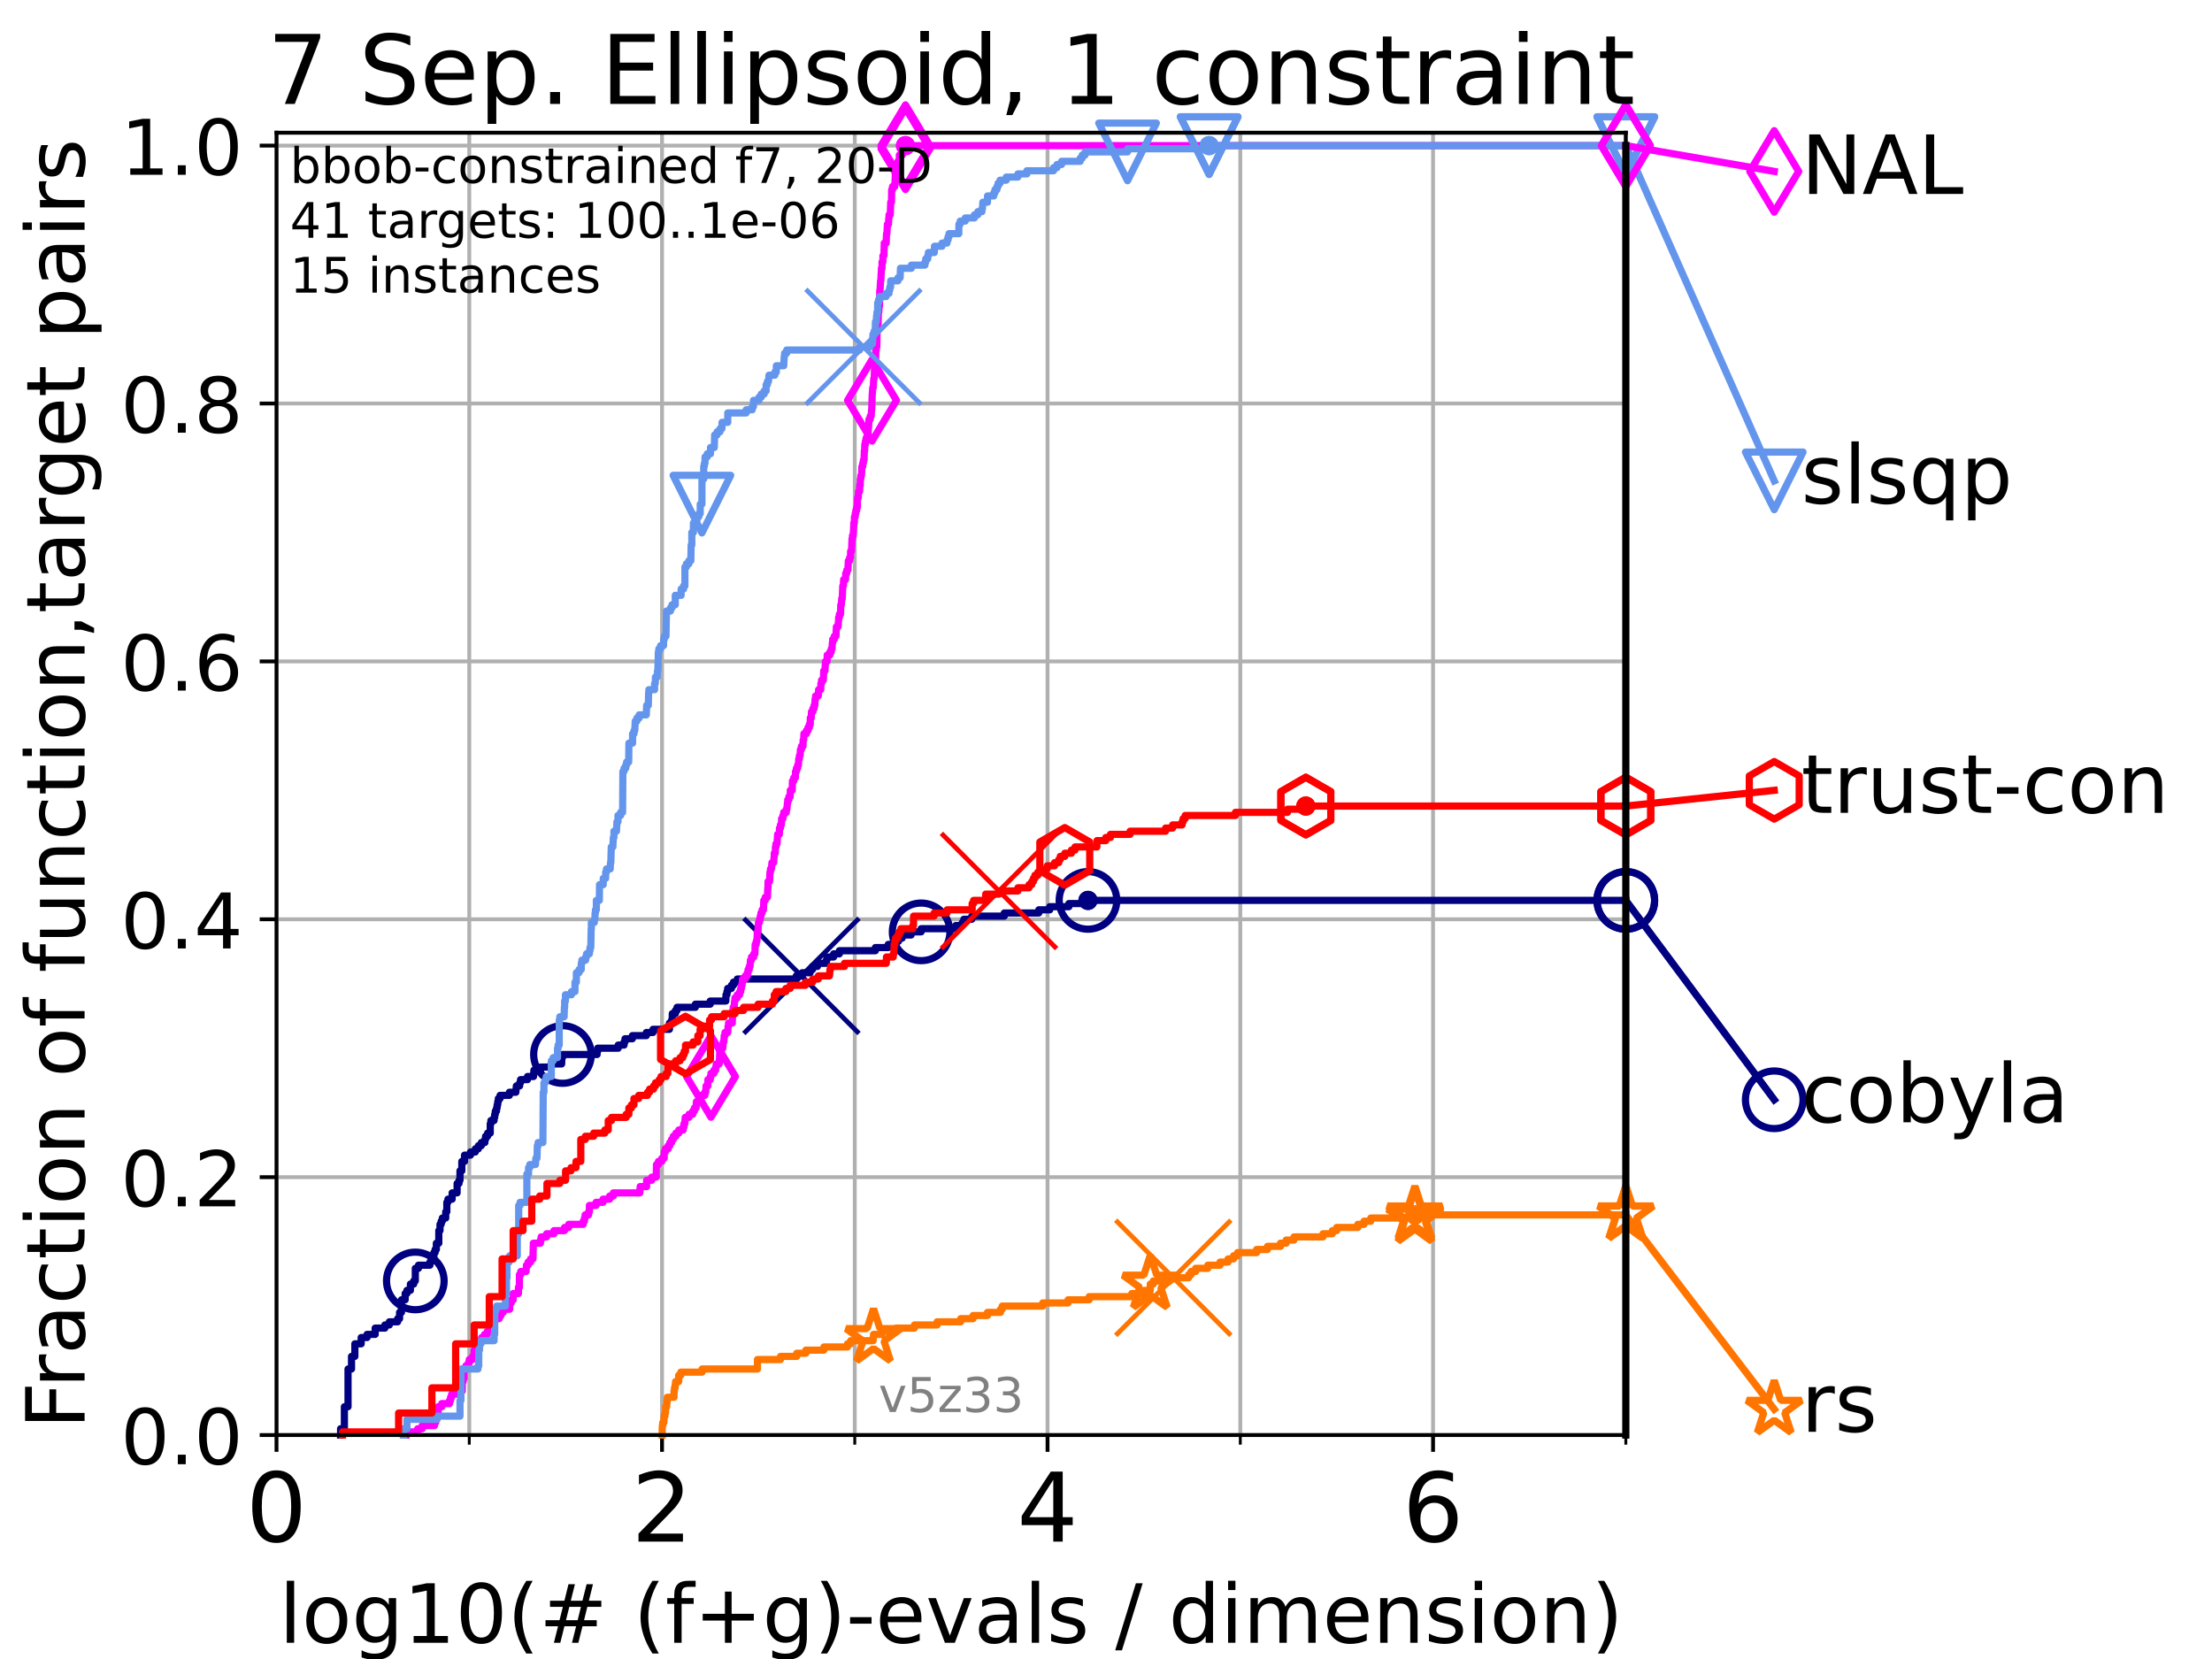 <?xml version="1.0" encoding="utf-8" standalone="no"?>
<!DOCTYPE svg PUBLIC "-//W3C//DTD SVG 1.1//EN"
  "http://www.w3.org/Graphics/SVG/1.1/DTD/svg11.dtd">
<!-- Created with matplotlib (https://matplotlib.org/) -->
<svg height="345.6pt" version="1.1" viewBox="0 0 460.8 345.6" width="460.8pt" xmlns="http://www.w3.org/2000/svg" xmlns:xlink="http://www.w3.org/1999/xlink">
 <defs>
  <style type="text/css">*{stroke-linecap:butt;stroke-linejoin:round;}</style>
 </defs>
 <g id="figure_1">
  <g id="patch_1">
   <path d="M 0 345.6 
L 460.8 345.6 
L 460.8 0 
L 0 0 
z
" style="fill:#ffffff;"/>
  </g>
  <g id="axes_1">
   <g id="patch_2">
    <path d="M 57.6 298.944 
L 338.688 298.944 
L 338.688 27.648 
L 57.6 27.648 
z
" style="fill:#ffffff;"/>
   </g>
   <g id="matplotlib.axis_1">
    <g id="xtick_1">
     <g id="line2d_1">
      <path clip-path="url(#pa5e461f627)" d="M 57.6 298.944 
L 57.6 27.648 
" style="fill:none;stroke:#b0b0b0;stroke-linecap:square;stroke-width:0.8;"/>
     </g>
     <g id="line2d_2">
      <defs>
       <path d="M 0 0 
L 0 3.5 
" id="m3add88bda2" style="stroke:#000000;stroke-width:0.8;"/>
      </defs>
      <g>
       <use style="stroke:#000000;stroke-width:0.8;" x="57.6" xlink:href="#m3add88bda2" y="298.944"/>
      </g>
     </g>
     <g id="text_1">
      <!-- 0 -->
      <g transform="translate(51.237 321.141)scale(0.2 -0.2)">
       <defs>
        <path d="M 31.781 66.406 
Q 24.172 66.406 20.328 58.906 
Q 16.5 51.422 16.5 36.375 
Q 16.5 21.391 20.328 13.891 
Q 24.172 6.391 31.781 6.391 
Q 39.453 6.391 43.281 13.891 
Q 47.125 21.391 47.125 36.375 
Q 47.125 51.422 43.281 58.906 
Q 39.453 66.406 31.781 66.406 
z
M 31.781 74.219 
Q 44.047 74.219 50.516 64.516 
Q 56.984 54.828 56.984 36.375 
Q 56.984 17.969 50.516 8.266 
Q 44.047 -1.422 31.781 -1.422 
Q 19.531 -1.422 13.062 8.266 
Q 6.594 17.969 6.594 36.375 
Q 6.594 54.828 13.062 64.516 
Q 19.531 74.219 31.781 74.219 
z
" id="DejaVuSans-48"/>
       </defs>
       <use xlink:href="#DejaVuSans-48"/>
      </g>
     </g>
    </g>
    <g id="xtick_2">
     <g id="line2d_3">
      <path clip-path="url(#pa5e461f627)" d="M 137.911 298.944 
L 137.911 27.648 
" style="fill:none;stroke:#b0b0b0;stroke-linecap:square;stroke-width:0.8;"/>
     </g>
     <g id="line2d_4">
      <g>
       <use style="stroke:#000000;stroke-width:0.8;" x="137.911" xlink:href="#m3add88bda2" y="298.944"/>
      </g>
     </g>
     <g id="text_2">
      <!-- 2 -->
      <g transform="translate(131.548 321.141)scale(0.2 -0.2)">
       <defs>
        <path d="M 19.188 8.297 
L 53.609 8.297 
L 53.609 0 
L 7.328 0 
L 7.328 8.297 
Q 12.938 14.109 22.625 23.891 
Q 32.328 33.688 34.812 36.531 
Q 39.547 41.844 41.422 45.531 
Q 43.312 49.219 43.312 52.781 
Q 43.312 58.594 39.234 62.25 
Q 35.156 65.922 28.609 65.922 
Q 23.969 65.922 18.812 64.312 
Q 13.672 62.703 7.812 59.422 
L 7.812 69.391 
Q 13.766 71.781 18.938 73 
Q 24.125 74.219 28.422 74.219 
Q 39.75 74.219 46.484 68.547 
Q 53.219 62.891 53.219 53.422 
Q 53.219 48.922 51.531 44.891 
Q 49.859 40.875 45.406 35.406 
Q 44.188 33.984 37.641 27.219 
Q 31.109 20.453 19.188 8.297 
z
" id="DejaVuSans-50"/>
       </defs>
       <use xlink:href="#DejaVuSans-50"/>
      </g>
     </g>
    </g>
    <g id="xtick_3">
     <g id="line2d_5">
      <path clip-path="url(#pa5e461f627)" d="M 218.222 298.944 
L 218.222 27.648 
" style="fill:none;stroke:#b0b0b0;stroke-linecap:square;stroke-width:0.8;"/>
     </g>
     <g id="line2d_6">
      <g>
       <use style="stroke:#000000;stroke-width:0.8;" x="218.222" xlink:href="#m3add88bda2" y="298.944"/>
      </g>
     </g>
     <g id="text_3">
      <!-- 4 -->
      <g transform="translate(211.859 321.141)scale(0.2 -0.2)">
       <defs>
        <path d="M 37.797 64.312 
L 12.891 25.391 
L 37.797 25.391 
z
M 35.203 72.906 
L 47.609 72.906 
L 47.609 25.391 
L 58.016 25.391 
L 58.016 17.188 
L 47.609 17.188 
L 47.609 0 
L 37.797 0 
L 37.797 17.188 
L 4.891 17.188 
L 4.891 26.703 
z
" id="DejaVuSans-52"/>
       </defs>
       <use xlink:href="#DejaVuSans-52"/>
      </g>
     </g>
    </g>
    <g id="xtick_4">
     <g id="line2d_7">
      <path clip-path="url(#pa5e461f627)" d="M 298.533 298.944 
L 298.533 27.648 
" style="fill:none;stroke:#b0b0b0;stroke-linecap:square;stroke-width:0.8;"/>
     </g>
     <g id="line2d_8">
      <g>
       <use style="stroke:#000000;stroke-width:0.8;" x="298.533" xlink:href="#m3add88bda2" y="298.944"/>
      </g>
     </g>
     <g id="text_4">
      <!-- 6 -->
      <g transform="translate(292.17 321.141)scale(0.2 -0.2)">
       <defs>
        <path d="M 33.016 40.375 
Q 26.375 40.375 22.484 35.828 
Q 18.609 31.297 18.609 23.391 
Q 18.609 15.531 22.484 10.953 
Q 26.375 6.391 33.016 6.391 
Q 39.656 6.391 43.531 10.953 
Q 47.406 15.531 47.406 23.391 
Q 47.406 31.297 43.531 35.828 
Q 39.656 40.375 33.016 40.375 
z
M 52.594 71.297 
L 52.594 62.312 
Q 48.875 64.062 45.094 64.984 
Q 41.312 65.922 37.594 65.922 
Q 27.828 65.922 22.672 59.328 
Q 17.531 52.734 16.797 39.406 
Q 19.672 43.656 24.016 45.922 
Q 28.375 48.188 33.594 48.188 
Q 44.578 48.188 50.953 41.516 
Q 57.328 34.859 57.328 23.391 
Q 57.328 12.156 50.688 5.359 
Q 44.047 -1.422 33.016 -1.422 
Q 20.359 -1.422 13.672 8.266 
Q 6.984 17.969 6.984 36.375 
Q 6.984 53.656 15.188 63.938 
Q 23.391 74.219 37.203 74.219 
Q 40.922 74.219 44.703 73.484 
Q 48.484 72.75 52.594 71.297 
z
" id="DejaVuSans-54"/>
       </defs>
       <use xlink:href="#DejaVuSans-54"/>
      </g>
     </g>
    </g>
    <g id="xtick_5">
     <g id="line2d_9">
      <path clip-path="url(#pa5e461f627)" d="M 97.755 298.944 
L 97.755 27.648 
" style="fill:none;stroke:#b0b0b0;stroke-linecap:square;stroke-width:0.8;"/>
     </g>
     <g id="line2d_10">
      <defs>
       <path d="M 0 0 
L 0 2 
" id="m905414281b" style="stroke:#000000;stroke-width:0.6;"/>
      </defs>
      <g>
       <use style="stroke:#000000;stroke-width:0.6;" x="97.755" xlink:href="#m905414281b" y="298.944"/>
      </g>
     </g>
    </g>
    <g id="xtick_6">
     <g id="line2d_11">
      <path clip-path="url(#pa5e461f627)" d="M 178.066 298.944 
L 178.066 27.648 
" style="fill:none;stroke:#b0b0b0;stroke-linecap:square;stroke-width:0.8;"/>
     </g>
     <g id="line2d_12">
      <g>
       <use style="stroke:#000000;stroke-width:0.6;" x="178.066" xlink:href="#m905414281b" y="298.944"/>
      </g>
     </g>
    </g>
    <g id="xtick_7">
     <g id="line2d_13">
      <path clip-path="url(#pa5e461f627)" d="M 258.377 298.944 
L 258.377 27.648 
" style="fill:none;stroke:#b0b0b0;stroke-linecap:square;stroke-width:0.8;"/>
     </g>
     <g id="line2d_14">
      <g>
       <use style="stroke:#000000;stroke-width:0.6;" x="258.377" xlink:href="#m905414281b" y="298.944"/>
      </g>
     </g>
    </g>
    <g id="xtick_8">
     <g id="line2d_15">
      <path clip-path="url(#pa5e461f627)" d="M 338.688 298.944 
L 338.688 27.648 
" style="fill:none;stroke:#b0b0b0;stroke-linecap:square;stroke-width:0.8;"/>
     </g>
     <g id="line2d_16">
      <g>
       <use style="stroke:#000000;stroke-width:0.6;" x="338.688" xlink:href="#m905414281b" y="298.944"/>
      </g>
     </g>
    </g>
    <g id="text_5">
     <!-- log10(# (f+g)-evals / dimension) -->
     <g transform="translate(58.145 342.218)scale(0.17 -0.17)">
      <defs>
       <path d="M 9.422 75.984 
L 18.406 75.984 
L 18.406 0 
L 9.422 0 
z
" id="DejaVuSans-108"/>
       <path d="M 30.609 48.391 
Q 23.391 48.391 19.188 42.75 
Q 14.984 37.109 14.984 27.297 
Q 14.984 17.484 19.156 11.844 
Q 23.344 6.203 30.609 6.203 
Q 37.797 6.203 41.984 11.859 
Q 46.188 17.531 46.188 27.297 
Q 46.188 37.016 41.984 42.703 
Q 37.797 48.391 30.609 48.391 
z
M 30.609 56 
Q 42.328 56 49.016 48.375 
Q 55.719 40.766 55.719 27.297 
Q 55.719 13.875 49.016 6.219 
Q 42.328 -1.422 30.609 -1.422 
Q 18.844 -1.422 12.172 6.219 
Q 5.516 13.875 5.516 27.297 
Q 5.516 40.766 12.172 48.375 
Q 18.844 56 30.609 56 
z
" id="DejaVuSans-111"/>
       <path d="M 45.406 27.984 
Q 45.406 37.75 41.375 43.109 
Q 37.359 48.484 30.078 48.484 
Q 22.859 48.484 18.828 43.109 
Q 14.797 37.75 14.797 27.984 
Q 14.797 18.266 18.828 12.891 
Q 22.859 7.516 30.078 7.516 
Q 37.359 7.516 41.375 12.891 
Q 45.406 18.266 45.406 27.984 
z
M 54.391 6.781 
Q 54.391 -7.172 48.188 -13.984 
Q 42 -20.797 29.203 -20.797 
Q 24.469 -20.797 20.266 -20.094 
Q 16.062 -19.391 12.109 -17.922 
L 12.109 -9.188 
Q 16.062 -11.328 19.922 -12.344 
Q 23.781 -13.375 27.781 -13.375 
Q 36.625 -13.375 41.016 -8.766 
Q 45.406 -4.156 45.406 5.172 
L 45.406 9.625 
Q 42.625 4.781 38.281 2.391 
Q 33.938 0 27.875 0 
Q 17.828 0 11.672 7.656 
Q 5.516 15.328 5.516 27.984 
Q 5.516 40.672 11.672 48.328 
Q 17.828 56 27.875 56 
Q 33.938 56 38.281 53.609 
Q 42.625 51.219 45.406 46.391 
L 45.406 54.688 
L 54.391 54.688 
z
" id="DejaVuSans-103"/>
       <path d="M 12.406 8.297 
L 28.516 8.297 
L 28.516 63.922 
L 10.984 60.406 
L 10.984 69.391 
L 28.422 72.906 
L 38.281 72.906 
L 38.281 8.297 
L 54.391 8.297 
L 54.391 0 
L 12.406 0 
z
" id="DejaVuSans-49"/>
       <path d="M 31 75.875 
Q 24.469 64.656 21.281 53.656 
Q 18.109 42.672 18.109 31.391 
Q 18.109 20.125 21.312 9.062 
Q 24.516 -2 31 -13.188 
L 23.188 -13.188 
Q 15.875 -1.703 12.234 9.375 
Q 8.594 20.453 8.594 31.391 
Q 8.594 42.281 12.203 53.312 
Q 15.828 64.359 23.188 75.875 
z
" id="DejaVuSans-40"/>
       <path d="M 51.125 44 
L 36.922 44 
L 32.812 27.688 
L 47.125 27.688 
z
M 43.797 71.781 
L 38.719 51.516 
L 52.984 51.516 
L 58.109 71.781 
L 65.922 71.781 
L 60.891 51.516 
L 76.125 51.516 
L 76.125 44 
L 58.984 44 
L 54.984 27.688 
L 70.516 27.688 
L 70.516 20.219 
L 53.078 20.219 
L 48 0 
L 40.188 0 
L 45.219 20.219 
L 30.906 20.219 
L 25.875 0 
L 18.016 0 
L 23.094 20.219 
L 7.719 20.219 
L 7.719 27.688 
L 24.906 27.688 
L 29 44 
L 13.281 44 
L 13.281 51.516 
L 30.906 51.516 
L 35.891 71.781 
z
" id="DejaVuSans-35"/>
       <path id="DejaVuSans-32"/>
       <path d="M 37.109 75.984 
L 37.109 68.5 
L 28.516 68.5 
Q 23.688 68.5 21.797 66.547 
Q 19.922 64.594 19.922 59.516 
L 19.922 54.688 
L 34.719 54.688 
L 34.719 47.703 
L 19.922 47.703 
L 19.922 0 
L 10.891 0 
L 10.891 47.703 
L 2.297 47.703 
L 2.297 54.688 
L 10.891 54.688 
L 10.891 58.5 
Q 10.891 67.625 15.141 71.797 
Q 19.391 75.984 28.609 75.984 
z
" id="DejaVuSans-102"/>
       <path d="M 46 62.703 
L 46 35.5 
L 73.188 35.5 
L 73.188 27.203 
L 46 27.203 
L 46 0 
L 37.797 0 
L 37.797 27.203 
L 10.594 27.203 
L 10.594 35.5 
L 37.797 35.5 
L 37.797 62.703 
z
" id="DejaVuSans-43"/>
       <path d="M 8.016 75.875 
L 15.828 75.875 
Q 23.141 64.359 26.781 53.312 
Q 30.422 42.281 30.422 31.391 
Q 30.422 20.453 26.781 9.375 
Q 23.141 -1.703 15.828 -13.188 
L 8.016 -13.188 
Q 14.5 -2 17.703 9.062 
Q 20.906 20.125 20.906 31.391 
Q 20.906 42.672 17.703 53.656 
Q 14.5 64.656 8.016 75.875 
z
" id="DejaVuSans-41"/>
       <path d="M 4.891 31.391 
L 31.203 31.391 
L 31.203 23.391 
L 4.891 23.391 
z
" id="DejaVuSans-45"/>
       <path d="M 56.203 29.594 
L 56.203 25.203 
L 14.891 25.203 
Q 15.484 15.922 20.484 11.062 
Q 25.484 6.203 34.422 6.203 
Q 39.594 6.203 44.453 7.469 
Q 49.312 8.734 54.109 11.281 
L 54.109 2.781 
Q 49.266 0.734 44.188 -0.344 
Q 39.109 -1.422 33.891 -1.422 
Q 20.797 -1.422 13.156 6.188 
Q 5.516 13.812 5.516 26.812 
Q 5.516 40.234 12.766 48.109 
Q 20.016 56 32.328 56 
Q 43.359 56 49.781 48.891 
Q 56.203 41.797 56.203 29.594 
z
M 47.219 32.234 
Q 47.125 39.594 43.094 43.984 
Q 39.062 48.391 32.422 48.391 
Q 24.906 48.391 20.391 44.141 
Q 15.875 39.891 15.188 32.172 
z
" id="DejaVuSans-101"/>
       <path d="M 2.984 54.688 
L 12.5 54.688 
L 29.594 8.797 
L 46.688 54.688 
L 56.203 54.688 
L 35.688 0 
L 23.484 0 
z
" id="DejaVuSans-118"/>
       <path d="M 34.281 27.484 
Q 23.391 27.484 19.188 25 
Q 14.984 22.516 14.984 16.5 
Q 14.984 11.719 18.141 8.906 
Q 21.297 6.109 26.703 6.109 
Q 34.188 6.109 38.703 11.406 
Q 43.219 16.703 43.219 25.484 
L 43.219 27.484 
z
M 52.203 31.203 
L 52.203 0 
L 43.219 0 
L 43.219 8.297 
Q 40.141 3.328 35.547 0.953 
Q 30.953 -1.422 24.312 -1.422 
Q 15.922 -1.422 10.953 3.297 
Q 6 8.016 6 15.922 
Q 6 25.141 12.172 29.828 
Q 18.359 34.516 30.609 34.516 
L 43.219 34.516 
L 43.219 35.406 
Q 43.219 41.609 39.141 45 
Q 35.062 48.391 27.688 48.391 
Q 23 48.391 18.547 47.266 
Q 14.109 46.141 10.016 43.891 
L 10.016 52.203 
Q 14.938 54.109 19.578 55.047 
Q 24.219 56 28.609 56 
Q 40.484 56 46.344 49.844 
Q 52.203 43.703 52.203 31.203 
z
" id="DejaVuSans-97"/>
       <path d="M 44.281 53.078 
L 44.281 44.578 
Q 40.484 46.531 36.375 47.5 
Q 32.281 48.484 27.875 48.484 
Q 21.188 48.484 17.844 46.438 
Q 14.5 44.391 14.5 40.281 
Q 14.5 37.156 16.891 35.375 
Q 19.281 33.594 26.516 31.984 
L 29.594 31.297 
Q 39.156 29.25 43.188 25.516 
Q 47.219 21.781 47.219 15.094 
Q 47.219 7.469 41.188 3.016 
Q 35.156 -1.422 24.609 -1.422 
Q 20.219 -1.422 15.453 -0.562 
Q 10.688 0.297 5.422 2 
L 5.422 11.281 
Q 10.406 8.688 15.234 7.391 
Q 20.062 6.109 24.812 6.109 
Q 31.156 6.109 34.562 8.281 
Q 37.984 10.453 37.984 14.406 
Q 37.984 18.062 35.516 20.016 
Q 33.062 21.969 24.703 23.781 
L 21.578 24.516 
Q 13.234 26.266 9.516 29.906 
Q 5.812 33.547 5.812 39.891 
Q 5.812 47.609 11.281 51.797 
Q 16.75 56 26.812 56 
Q 31.781 56 36.172 55.266 
Q 40.578 54.547 44.281 53.078 
z
" id="DejaVuSans-115"/>
       <path d="M 25.391 72.906 
L 33.688 72.906 
L 8.297 -9.281 
L 0 -9.281 
z
" id="DejaVuSans-47"/>
       <path d="M 45.406 46.391 
L 45.406 75.984 
L 54.391 75.984 
L 54.391 0 
L 45.406 0 
L 45.406 8.203 
Q 42.578 3.328 38.25 0.953 
Q 33.938 -1.422 27.875 -1.422 
Q 17.969 -1.422 11.734 6.484 
Q 5.516 14.406 5.516 27.297 
Q 5.516 40.188 11.734 48.094 
Q 17.969 56 27.875 56 
Q 33.938 56 38.25 53.625 
Q 42.578 51.266 45.406 46.391 
z
M 14.797 27.297 
Q 14.797 17.391 18.875 11.75 
Q 22.953 6.109 30.078 6.109 
Q 37.203 6.109 41.297 11.75 
Q 45.406 17.391 45.406 27.297 
Q 45.406 37.203 41.297 42.844 
Q 37.203 48.484 30.078 48.484 
Q 22.953 48.484 18.875 42.844 
Q 14.797 37.203 14.797 27.297 
z
" id="DejaVuSans-100"/>
       <path d="M 9.422 54.688 
L 18.406 54.688 
L 18.406 0 
L 9.422 0 
z
M 9.422 75.984 
L 18.406 75.984 
L 18.406 64.594 
L 9.422 64.594 
z
" id="DejaVuSans-105"/>
       <path d="M 52 44.188 
Q 55.375 50.25 60.062 53.125 
Q 64.75 56 71.094 56 
Q 79.641 56 84.281 50.016 
Q 88.922 44.047 88.922 33.016 
L 88.922 0 
L 79.891 0 
L 79.891 32.719 
Q 79.891 40.578 77.094 44.375 
Q 74.312 48.188 68.609 48.188 
Q 61.625 48.188 57.562 43.547 
Q 53.516 38.922 53.516 30.906 
L 53.516 0 
L 44.484 0 
L 44.484 32.719 
Q 44.484 40.625 41.703 44.406 
Q 38.922 48.188 33.109 48.188 
Q 26.219 48.188 22.156 43.531 
Q 18.109 38.875 18.109 30.906 
L 18.109 0 
L 9.078 0 
L 9.078 54.688 
L 18.109 54.688 
L 18.109 46.188 
Q 21.188 51.219 25.484 53.609 
Q 29.781 56 35.688 56 
Q 41.656 56 45.828 52.969 
Q 50 49.953 52 44.188 
z
" id="DejaVuSans-109"/>
       <path d="M 54.891 33.016 
L 54.891 0 
L 45.906 0 
L 45.906 32.719 
Q 45.906 40.484 42.875 44.328 
Q 39.844 48.188 33.797 48.188 
Q 26.516 48.188 22.312 43.547 
Q 18.109 38.922 18.109 30.906 
L 18.109 0 
L 9.078 0 
L 9.078 54.688 
L 18.109 54.688 
L 18.109 46.188 
Q 21.344 51.125 25.703 53.562 
Q 30.078 56 35.797 56 
Q 45.219 56 50.047 50.172 
Q 54.891 44.344 54.891 33.016 
z
" id="DejaVuSans-110"/>
      </defs>
      <use xlink:href="#DejaVuSans-108"/>
      <use x="27.783" xlink:href="#DejaVuSans-111"/>
      <use x="88.965" xlink:href="#DejaVuSans-103"/>
      <use x="152.441" xlink:href="#DejaVuSans-49"/>
      <use x="216.064" xlink:href="#DejaVuSans-48"/>
      <use x="279.688" xlink:href="#DejaVuSans-40"/>
      <use x="318.701" xlink:href="#DejaVuSans-35"/>
      <use x="402.49" xlink:href="#DejaVuSans-32"/>
      <use x="434.277" xlink:href="#DejaVuSans-40"/>
      <use x="473.291" xlink:href="#DejaVuSans-102"/>
      <use x="508.496" xlink:href="#DejaVuSans-43"/>
      <use x="592.285" xlink:href="#DejaVuSans-103"/>
      <use x="655.762" xlink:href="#DejaVuSans-41"/>
      <use x="694.775" xlink:href="#DejaVuSans-45"/>
      <use x="730.859" xlink:href="#DejaVuSans-101"/>
      <use x="792.383" xlink:href="#DejaVuSans-118"/>
      <use x="851.562" xlink:href="#DejaVuSans-97"/>
      <use x="912.842" xlink:href="#DejaVuSans-108"/>
      <use x="940.625" xlink:href="#DejaVuSans-115"/>
      <use x="992.725" xlink:href="#DejaVuSans-32"/>
      <use x="1024.512" xlink:href="#DejaVuSans-47"/>
      <use x="1058.203" xlink:href="#DejaVuSans-32"/>
      <use x="1089.99" xlink:href="#DejaVuSans-100"/>
      <use x="1153.467" xlink:href="#DejaVuSans-105"/>
      <use x="1181.25" xlink:href="#DejaVuSans-109"/>
      <use x="1278.662" xlink:href="#DejaVuSans-101"/>
      <use x="1340.186" xlink:href="#DejaVuSans-110"/>
      <use x="1403.564" xlink:href="#DejaVuSans-115"/>
      <use x="1455.664" xlink:href="#DejaVuSans-105"/>
      <use x="1483.447" xlink:href="#DejaVuSans-111"/>
      <use x="1544.629" xlink:href="#DejaVuSans-110"/>
      <use x="1608.008" xlink:href="#DejaVuSans-41"/>
     </g>
    </g>
   </g>
   <g id="matplotlib.axis_2">
    <g id="ytick_1">
     <g id="line2d_17">
      <path clip-path="url(#pa5e461f627)" d="M 57.6 298.944 
L 338.688 298.944 
" style="fill:none;stroke:#b0b0b0;stroke-linecap:square;stroke-width:0.8;"/>
     </g>
     <g id="line2d_18">
      <defs>
       <path d="M 0 0 
L -3.5 0 
" id="m2405d40b4e" style="stroke:#000000;stroke-width:0.8;"/>
      </defs>
      <g>
       <use style="stroke:#000000;stroke-width:0.8;" x="57.6" xlink:href="#m2405d40b4e" y="298.944"/>
      </g>
     </g>
     <g id="text_6">
      <!-- 0.0 -->
      <g transform="translate(25.155 305.023)scale(0.16 -0.16)">
       <defs>
        <path d="M 10.688 12.406 
L 21 12.406 
L 21 0 
L 10.688 0 
z
" id="DejaVuSans-46"/>
       </defs>
       <use xlink:href="#DejaVuSans-48"/>
       <use x="63.623" xlink:href="#DejaVuSans-46"/>
       <use x="95.41" xlink:href="#DejaVuSans-48"/>
      </g>
     </g>
    </g>
    <g id="ytick_2">
     <g id="line2d_19">
      <path clip-path="url(#pa5e461f627)" d="M 57.6 245.222 
L 338.688 245.222 
" style="fill:none;stroke:#b0b0b0;stroke-linecap:square;stroke-width:0.8;"/>
     </g>
     <g id="line2d_20">
      <g>
       <use style="stroke:#000000;stroke-width:0.8;" x="57.6" xlink:href="#m2405d40b4e" y="245.222"/>
      </g>
     </g>
     <g id="text_7">
      <!-- 0.2 -->
      <g transform="translate(25.155 251.301)scale(0.16 -0.16)">
       <use xlink:href="#DejaVuSans-48"/>
       <use x="63.623" xlink:href="#DejaVuSans-46"/>
       <use x="95.41" xlink:href="#DejaVuSans-50"/>
      </g>
     </g>
    </g>
    <g id="ytick_3">
     <g id="line2d_21">
      <path clip-path="url(#pa5e461f627)" d="M 57.6 191.5 
L 338.688 191.5 
" style="fill:none;stroke:#b0b0b0;stroke-linecap:square;stroke-width:0.8;"/>
     </g>
     <g id="line2d_22">
      <g>
       <use style="stroke:#000000;stroke-width:0.8;" x="57.6" xlink:href="#m2405d40b4e" y="191.5"/>
      </g>
     </g>
     <g id="text_8">
      <!-- 0.4 -->
      <g transform="translate(25.155 197.579)scale(0.16 -0.16)">
       <use xlink:href="#DejaVuSans-48"/>
       <use x="63.623" xlink:href="#DejaVuSans-46"/>
       <use x="95.41" xlink:href="#DejaVuSans-52"/>
      </g>
     </g>
    </g>
    <g id="ytick_4">
     <g id="line2d_23">
      <path clip-path="url(#pa5e461f627)" d="M 57.6 137.778 
L 338.688 137.778 
" style="fill:none;stroke:#b0b0b0;stroke-linecap:square;stroke-width:0.8;"/>
     </g>
     <g id="line2d_24">
      <g>
       <use style="stroke:#000000;stroke-width:0.8;" x="57.6" xlink:href="#m2405d40b4e" y="137.778"/>
      </g>
     </g>
     <g id="text_9">
      <!-- 0.6 -->
      <g transform="translate(25.155 143.857)scale(0.16 -0.16)">
       <use xlink:href="#DejaVuSans-48"/>
       <use x="63.623" xlink:href="#DejaVuSans-46"/>
       <use x="95.41" xlink:href="#DejaVuSans-54"/>
      </g>
     </g>
    </g>
    <g id="ytick_5">
     <g id="line2d_25">
      <path clip-path="url(#pa5e461f627)" d="M 57.6 84.056 
L 338.688 84.056 
" style="fill:none;stroke:#b0b0b0;stroke-linecap:square;stroke-width:0.8;"/>
     </g>
     <g id="line2d_26">
      <g>
       <use style="stroke:#000000;stroke-width:0.8;" x="57.6" xlink:href="#m2405d40b4e" y="84.056"/>
      </g>
     </g>
     <g id="text_10">
      <!-- 0.8 -->
      <g transform="translate(25.155 90.135)scale(0.16 -0.16)">
       <defs>
        <path d="M 31.781 34.625 
Q 24.75 34.625 20.719 30.859 
Q 16.703 27.094 16.703 20.516 
Q 16.703 13.922 20.719 10.156 
Q 24.75 6.391 31.781 6.391 
Q 38.812 6.391 42.859 10.172 
Q 46.922 13.969 46.922 20.516 
Q 46.922 27.094 42.891 30.859 
Q 38.875 34.625 31.781 34.625 
z
M 21.922 38.812 
Q 15.578 40.375 12.031 44.719 
Q 8.5 49.078 8.5 55.328 
Q 8.5 64.062 14.719 69.141 
Q 20.953 74.219 31.781 74.219 
Q 42.672 74.219 48.875 69.141 
Q 55.078 64.062 55.078 55.328 
Q 55.078 49.078 51.531 44.719 
Q 48 40.375 41.703 38.812 
Q 48.828 37.156 52.797 32.312 
Q 56.781 27.484 56.781 20.516 
Q 56.781 9.906 50.312 4.234 
Q 43.844 -1.422 31.781 -1.422 
Q 19.734 -1.422 13.25 4.234 
Q 6.781 9.906 6.781 20.516 
Q 6.781 27.484 10.781 32.312 
Q 14.797 37.156 21.922 38.812 
z
M 18.312 54.391 
Q 18.312 48.734 21.844 45.562 
Q 25.391 42.391 31.781 42.391 
Q 38.141 42.391 41.719 45.562 
Q 45.312 48.734 45.312 54.391 
Q 45.312 60.062 41.719 63.234 
Q 38.141 66.406 31.781 66.406 
Q 25.391 66.406 21.844 63.234 
Q 18.312 60.062 18.312 54.391 
z
" id="DejaVuSans-56"/>
       </defs>
       <use xlink:href="#DejaVuSans-48"/>
       <use x="63.623" xlink:href="#DejaVuSans-46"/>
       <use x="95.41" xlink:href="#DejaVuSans-56"/>
      </g>
     </g>
    </g>
    <g id="ytick_6">
     <g id="line2d_27">
      <path clip-path="url(#pa5e461f627)" d="M 57.6 30.334 
L 338.688 30.334 
" style="fill:none;stroke:#b0b0b0;stroke-linecap:square;stroke-width:0.8;"/>
     </g>
     <g id="line2d_28">
      <g>
       <use style="stroke:#000000;stroke-width:0.8;" x="57.6" xlink:href="#m2405d40b4e" y="30.334"/>
      </g>
     </g>
     <g id="text_11">
      <!-- 1.0 -->
      <g transform="translate(25.155 36.413)scale(0.16 -0.16)">
       <use xlink:href="#DejaVuSans-49"/>
       <use x="63.623" xlink:href="#DejaVuSans-46"/>
       <use x="95.41" xlink:href="#DejaVuSans-48"/>
      </g>
     </g>
    </g>
    <g id="text_12">
     <!-- Fraction of function,target pairs -->
     <g transform="translate(17.62 297.681)rotate(-90)scale(0.17 -0.17)">
      <defs>
       <path d="M 9.812 72.906 
L 51.703 72.906 
L 51.703 64.594 
L 19.672 64.594 
L 19.672 43.109 
L 48.578 43.109 
L 48.578 34.812 
L 19.672 34.812 
L 19.672 0 
L 9.812 0 
z
" id="DejaVuSans-70"/>
       <path d="M 41.109 46.297 
Q 39.594 47.172 37.812 47.578 
Q 36.031 48 33.891 48 
Q 26.266 48 22.188 43.047 
Q 18.109 38.094 18.109 28.812 
L 18.109 0 
L 9.078 0 
L 9.078 54.688 
L 18.109 54.688 
L 18.109 46.188 
Q 20.953 51.172 25.484 53.578 
Q 30.031 56 36.531 56 
Q 37.453 56 38.578 55.875 
Q 39.703 55.766 41.062 55.516 
z
" id="DejaVuSans-114"/>
       <path d="M 48.781 52.594 
L 48.781 44.188 
Q 44.969 46.297 41.141 47.344 
Q 37.312 48.391 33.406 48.391 
Q 24.656 48.391 19.812 42.844 
Q 14.984 37.312 14.984 27.297 
Q 14.984 17.281 19.812 11.734 
Q 24.656 6.203 33.406 6.203 
Q 37.312 6.203 41.141 7.25 
Q 44.969 8.297 48.781 10.406 
L 48.781 2.094 
Q 45.016 0.344 40.984 -0.531 
Q 36.969 -1.422 32.422 -1.422 
Q 20.062 -1.422 12.781 6.344 
Q 5.516 14.109 5.516 27.297 
Q 5.516 40.672 12.859 48.328 
Q 20.219 56 33.016 56 
Q 37.156 56 41.109 55.141 
Q 45.062 54.297 48.781 52.594 
z
" id="DejaVuSans-99"/>
       <path d="M 18.312 70.219 
L 18.312 54.688 
L 36.812 54.688 
L 36.812 47.703 
L 18.312 47.703 
L 18.312 18.016 
Q 18.312 11.328 20.141 9.422 
Q 21.969 7.516 27.594 7.516 
L 36.812 7.516 
L 36.812 0 
L 27.594 0 
Q 17.188 0 13.234 3.875 
Q 9.281 7.766 9.281 18.016 
L 9.281 47.703 
L 2.688 47.703 
L 2.688 54.688 
L 9.281 54.688 
L 9.281 70.219 
z
" id="DejaVuSans-116"/>
       <path d="M 8.5 21.578 
L 8.5 54.688 
L 17.484 54.688 
L 17.484 21.922 
Q 17.484 14.156 20.5 10.266 
Q 23.531 6.391 29.594 6.391 
Q 36.859 6.391 41.078 11.031 
Q 45.312 15.672 45.312 23.688 
L 45.312 54.688 
L 54.297 54.688 
L 54.297 0 
L 45.312 0 
L 45.312 8.406 
Q 42.047 3.422 37.719 1 
Q 33.406 -1.422 27.688 -1.422 
Q 18.266 -1.422 13.375 4.438 
Q 8.5 10.297 8.5 21.578 
z
M 31.109 56 
z
" id="DejaVuSans-117"/>
       <path d="M 11.719 12.406 
L 22.016 12.406 
L 22.016 4 
L 14.016 -11.625 
L 7.719 -11.625 
L 11.719 4 
z
" id="DejaVuSans-44"/>
       <path d="M 18.109 8.203 
L 18.109 -20.797 
L 9.078 -20.797 
L 9.078 54.688 
L 18.109 54.688 
L 18.109 46.391 
Q 20.953 51.266 25.266 53.625 
Q 29.594 56 35.594 56 
Q 45.562 56 51.781 48.094 
Q 58.016 40.188 58.016 27.297 
Q 58.016 14.406 51.781 6.484 
Q 45.562 -1.422 35.594 -1.422 
Q 29.594 -1.422 25.266 0.953 
Q 20.953 3.328 18.109 8.203 
z
M 48.688 27.297 
Q 48.688 37.203 44.609 42.844 
Q 40.531 48.484 33.406 48.484 
Q 26.266 48.484 22.188 42.844 
Q 18.109 37.203 18.109 27.297 
Q 18.109 17.391 22.188 11.75 
Q 26.266 6.109 33.406 6.109 
Q 40.531 6.109 44.609 11.75 
Q 48.688 17.391 48.688 27.297 
z
" id="DejaVuSans-112"/>
      </defs>
      <use xlink:href="#DejaVuSans-70"/>
      <use x="50.27" xlink:href="#DejaVuSans-114"/>
      <use x="91.383" xlink:href="#DejaVuSans-97"/>
      <use x="152.662" xlink:href="#DejaVuSans-99"/>
      <use x="207.643" xlink:href="#DejaVuSans-116"/>
      <use x="246.852" xlink:href="#DejaVuSans-105"/>
      <use x="274.635" xlink:href="#DejaVuSans-111"/>
      <use x="335.816" xlink:href="#DejaVuSans-110"/>
      <use x="399.195" xlink:href="#DejaVuSans-32"/>
      <use x="430.982" xlink:href="#DejaVuSans-111"/>
      <use x="492.164" xlink:href="#DejaVuSans-102"/>
      <use x="527.369" xlink:href="#DejaVuSans-32"/>
      <use x="559.156" xlink:href="#DejaVuSans-102"/>
      <use x="594.361" xlink:href="#DejaVuSans-117"/>
      <use x="657.74" xlink:href="#DejaVuSans-110"/>
      <use x="721.119" xlink:href="#DejaVuSans-99"/>
      <use x="776.1" xlink:href="#DejaVuSans-116"/>
      <use x="815.309" xlink:href="#DejaVuSans-105"/>
      <use x="843.092" xlink:href="#DejaVuSans-111"/>
      <use x="904.273" xlink:href="#DejaVuSans-110"/>
      <use x="967.652" xlink:href="#DejaVuSans-44"/>
      <use x="999.439" xlink:href="#DejaVuSans-116"/>
      <use x="1038.648" xlink:href="#DejaVuSans-97"/>
      <use x="1099.928" xlink:href="#DejaVuSans-114"/>
      <use x="1139.291" xlink:href="#DejaVuSans-103"/>
      <use x="1202.768" xlink:href="#DejaVuSans-101"/>
      <use x="1264.291" xlink:href="#DejaVuSans-116"/>
      <use x="1303.5" xlink:href="#DejaVuSans-32"/>
      <use x="1335.287" xlink:href="#DejaVuSans-112"/>
      <use x="1398.764" xlink:href="#DejaVuSans-97"/>
      <use x="1460.043" xlink:href="#DejaVuSans-105"/>
      <use x="1487.826" xlink:href="#DejaVuSans-114"/>
      <use x="1528.939" xlink:href="#DejaVuSans-115"/>
     </g>
    </g>
   </g>
   <g id="line2d_29">
    <defs>
     <path d="M 0 1.5 
C 0.398 1.5 0.779 1.342 1.061 1.061 
C 1.342 0.779 1.5 0.398 1.5 0 
C 1.5 -0.398 1.342 -0.779 1.061 -1.061 
C 0.779 -1.342 0.398 -1.5 0 -1.5 
C -0.398 -1.5 -0.779 -1.342 -1.061 -1.061 
C -1.342 -0.779 -1.5 -0.398 -1.5 0 
C -1.5 0.398 -1.342 0.779 -1.061 1.061 
C -0.779 1.342 -0.398 1.5 0 1.5 
z
" id="mdb5f4ad8af" style="stroke:#000080;"/>
    </defs>
    <g>
     <use style="fill:#000080;stroke:#000080;" x="226.646" xlink:href="#mdb5f4ad8af" y="187.569"/>
     <use style="fill:#000080;stroke:#000080;" x="226.646" xlink:href="#mdb5f4ad8af" y="187.569"/>
    </g>
   </g>
   <g id="line2d_30">
    <path d="M 70.949 298.944 
L 70.949 297.634 
L 71.742 297.634 
L 71.742 293.048 
L 72.5 293.048 
L 72.5 285.186 
L 73.227 285.186 
L 73.227 282.565 
L 73.925 282.565 
L 73.925 279.945 
L 75.242 279.945 
L 75.242 278.634 
L 76.466 278.634 
L 76.466 277.979 
L 78.155 277.979 
L 78.155 276.669 
L 80.179 276.669 
L 80.179 276.014 
L 81.109 276.014 
L 81.109 275.359 
L 82.833 275.359 
L 82.833 274.704 
L 83.239 274.704 
L 83.239 273.393 
L 83.635 273.393 
L 83.635 270.773 
L 84.402 270.773 
L 84.402 269.462 
L 84.773 269.462 
L 84.773 268.807 
L 85.492 268.807 
L 85.492 267.497 
L 86.183 267.497 
L 86.183 266.842 
L 86.518 266.842 
L 86.518 264.221 
L 87.17 264.221 
L 87.17 263.566 
L 89.559 263.566 
L 89.559 262.911 
L 89.836 262.911 
L 89.836 262.256 
L 90.377 262.256 
L 90.377 260.946 
L 90.641 260.946 
L 90.641 260.29 
L 90.901 260.29 
L 90.901 258.98 
L 91.41 258.98 
L 91.41 256.36 
L 91.659 256.36 
L 91.659 255.049 
L 91.905 255.049 
L 91.905 254.394 
L 92.147 254.394 
L 92.147 253.739 
L 92.854 253.739 
L 92.854 252.429 
L 93.084 252.429 
L 93.084 250.463 
L 93.31 250.463 
L 93.31 249.808 
L 94.188 249.808 
L 94.188 248.498 
L 95.226 248.498 
L 95.226 246.532 
L 95.625 246.532 
L 95.625 245.877 
L 95.821 245.877 
L 95.821 243.912 
L 96.206 243.912 
L 96.206 241.946 
L 96.769 241.946 
L 96.769 240.636 
L 98.015 240.636 
L 98.015 239.981 
L 99.017 239.981 
L 99.017 239.326 
L 99.654 239.326 
L 99.654 238.671 
L 100.268 238.671 
L 100.268 238.015 
L 101.007 238.015 
L 101.007 237.36 
L 101.152 237.36 
L 101.152 236.705 
L 101.577 236.705 
L 101.577 236.05 
L 102.128 236.05 
L 102.128 234.085 
L 102.264 234.085 
L 102.264 233.429 
L 102.924 233.429 
L 102.924 232.774 
L 103.054 232.774 
L 103.054 232.119 
L 103.182 232.119 
L 103.182 231.464 
L 103.435 231.464 
L 103.435 230.809 
L 103.561 230.809 
L 103.561 230.154 
L 103.685 230.154 
L 103.685 229.499 
L 103.809 229.499 
L 103.809 228.843 
L 104.175 228.843 
L 104.175 228.188 
L 106.115 228.188 
L 106.115 227.533 
L 107.465 227.533 
L 107.564 226.223 
L 108.247 226.223 
L 108.247 225.568 
L 108.437 225.568 
L 108.437 224.912 
L 109.887 224.912 
L 109.887 224.257 
L 111.145 224.257 
L 111.226 222.947 
L 112.619 222.947 
L 112.619 222.292 
L 114.784 222.292 
L 114.784 221.637 
L 117.001 221.637 
L 117.059 220.326 
L 117.174 220.326 
L 117.174 219.671 
L 124.388 219.671 
L 124.388 219.016 
L 124.501 219.016 
L 124.501 218.361 
L 128.783 218.361 
L 128.783 217.706 
L 130.005 217.706 
L 130.005 217.051 
L 130.196 217.051 
L 130.196 216.396 
L 131.728 216.396 
L 131.728 215.74 
L 134.651 215.74 
L 134.651 215.085 
L 136.025 215.085 
L 136.025 214.43 
L 139.454 214.43 
L 139.454 213.12 
L 139.911 213.12 
L 139.911 212.465 
L 140.035 212.465 
L 140.05 211.154 
L 140.701 211.154 
L 140.701 210.499 
L 141.039 210.499 
L 141.039 209.844 
L 144.859 209.844 
L 144.859 209.189 
L 147.952 209.189 
L 147.952 208.534 
L 151.199 208.534 
L 151.24 207.224 
L 151.434 207.224 
L 151.434 206.568 
L 151.586 206.568 
L 151.586 205.913 
L 152.364 205.913 
L 152.364 205.258 
L 152.785 205.258 
L 152.785 204.603 
L 153.584 204.603 
L 153.584 203.948 
L 165.875 203.948 
L 165.875 203.293 
L 167.111 203.293 
L 167.111 202.638 
L 168.76 202.638 
L 168.76 201.982 
L 169.249 201.982 
L 169.249 201.327 
L 170.29 201.327 
L 170.29 200.672 
L 172.132 200.672 
L 172.132 200.017 
L 172.265 200.017 
L 172.265 199.362 
L 173.654 199.362 
L 173.654 198.707 
L 174.853 198.707 
L 174.853 198.052 
L 182.357 198.052 
L 182.357 197.396 
L 185.031 197.396 
L 185.031 196.741 
L 186.133 196.741 
L 186.133 196.086 
L 187.181 196.086 
L 187.181 195.431 
L 187.934 195.431 
L 187.934 194.776 
L 189.802 194.776 
L 189.802 194.121 
L 191.89 194.121 
L 191.89 193.465 
L 199.101 193.465 
L 199.101 192.81 
L 200.464 192.81 
L 200.464 192.155 
L 200.783 192.155 
L 200.783 191.5 
L 202.439 191.5 
L 202.439 190.845 
L 209.214 190.845 
L 209.214 190.19 
L 216.403 190.19 
L 216.403 189.535 
L 218.68 189.535 
L 218.68 188.879 
L 222.669 188.879 
L 222.669 188.224 
L 226.646 188.224 
L 226.646 187.569 
L 338.688 187.569 
L 338.688 187.569 
" style="fill:none;stroke:#000080;stroke-linecap:square;stroke-width:1.5;"/>
   </g>
   <g id="line2d_31">
    <defs>
     <path d="M 0 6 
C 1.591 6 3.117 5.368 4.243 4.243 
C 5.368 3.117 6 1.591 6 0 
C 6 -1.591 5.368 -3.117 4.243 -4.243 
C 3.117 -5.368 1.591 -6 0 -6 
C -1.591 -6 -3.117 -5.368 -4.243 -4.243 
C -5.368 -3.117 -6 -1.591 -6 0 
C -6 1.591 -5.368 3.117 -4.243 4.243 
C -3.117 5.368 -1.591 6 0 6 
z
" id="m36ad4fe806" style="stroke:#000080;stroke-width:1.5;"/>
    </defs>
    <g>
     <use style="fill-opacity:0;stroke:#000080;stroke-width:1.5;" x="86.518" xlink:href="#m36ad4fe806" y="266.842"/>
     <use style="fill-opacity:0;stroke:#000080;stroke-width:1.5;" x="117.174" xlink:href="#m36ad4fe806" y="219.671"/>
     <use style="fill-opacity:0;stroke:#000080;stroke-width:1.5;" x="191.89" xlink:href="#m36ad4fe806" y="194.121"/>
     <use style="fill-opacity:0;stroke:#000080;stroke-width:1.5;" x="226.646" xlink:href="#m36ad4fe806" y="187.569"/>
     <use style="fill-opacity:0;stroke:#000080;stroke-width:1.5;" x="338.688" xlink:href="#m36ad4fe806" y="187.569"/>
    </g>
   </g>
   <g id="line2d_32">
    <path style="fill:none;stroke:#000080;stroke-linecap:square;stroke-width:1.5;"/>
    <g/>
   </g>
   <g id="line2d_33">
    <path clip-path="url(#pa5e461f627)" d="M 166.95 203.293 
" style="fill:none;stroke:#000080;stroke-linecap:square;stroke-width:1.5;"/>
    <defs>
     <path d="M -12 12 
L 12 -12 
M -12 -12 
L 12 12 
" id="m8375c145fc" style="stroke:#000080;"/>
    </defs>
    <g clip-path="url(#pa5e461f627)">
     <use style="fill:#000080;stroke:#000080;" x="166.95" xlink:href="#m8375c145fc" y="203.293"/>
    </g>
   </g>
   <g id="line2d_34">
    <defs>
     <path d="M 0 1.5 
C 0.398 1.5 0.779 1.342 1.061 1.061 
C 1.342 0.779 1.5 0.398 1.5 0 
C 1.5 -0.398 1.342 -0.779 1.061 -1.061 
C 0.779 -1.342 0.398 -1.5 0 -1.5 
C -0.398 -1.5 -0.779 -1.342 -1.061 -1.061 
C -1.342 -0.779 -1.5 -0.398 -1.5 0 
C -1.5 0.398 -1.342 0.779 -1.061 1.061 
C -0.779 1.342 -0.398 1.5 0 1.5 
z
" id="mfca10a97bf" style="stroke:#ff00ff;"/>
    </defs>
    <g>
     <use style="fill:#ff00ff;stroke:#ff00ff;" x="188.629" xlink:href="#mfca10a97bf" y="30.334"/>
     <use style="fill:#ff00ff;stroke:#ff00ff;" x="188.629" xlink:href="#mfca10a97bf" y="30.334"/>
    </g>
   </g>
   <g id="line2d_35">
    <path d="M 84.588 298.944 
L 84.588 298.289 
L 87.01 298.289 
L 87.01 297.634 
L 87.952 297.634 
L 87.952 296.979 
L 90.509 296.979 
L 90.509 296.323 
L 90.771 296.323 
L 90.771 295.668 
L 91.03 295.668 
L 91.03 295.013 
L 91.284 295.013 
L 91.284 293.048 
L 92.027 293.048 
L 92.027 292.393 
L 93.645 292.393 
L 93.645 291.737 
L 93.864 291.737 
L 93.864 291.082 
L 94.081 291.082 
L 94.081 290.427 
L 95.125 290.427 
L 95.125 289.772 
L 96.301 289.772 
L 96.301 287.807 
L 96.49 287.807 
L 96.49 287.151 
L 96.676 287.151 
L 96.676 285.186 
L 97.044 285.186 
L 97.044 284.531 
L 97.58 284.531 
L 97.58 283.876 
L 97.755 283.876 
L 97.755 283.22 
L 98.439 283.22 
L 98.439 282.565 
L 98.772 282.565 
L 98.772 281.255 
L 98.935 281.255 
L 98.935 280.6 
L 99.887 280.6 
L 99.887 279.29 
L 100.344 279.29 
L 100.344 278.634 
L 100.935 278.634 
L 100.935 277.979 
L 101.507 277.979 
L 101.507 277.324 
L 102.331 277.324 
L 102.331 276.014 
L 102.597 276.014 
L 102.597 275.359 
L 102.729 275.359 
L 102.729 274.704 
L 103.993 274.704 
L 103.993 274.048 
L 104.355 274.048 
L 104.355 273.393 
L 104.826 273.393 
L 104.826 272.738 
L 106.169 272.738 
L 106.169 271.428 
L 106.489 271.428 
L 106.489 270.773 
L 106.906 270.773 
L 106.906 269.462 
L 108.006 269.462 
L 108.006 268.152 
L 108.199 268.152 
L 108.199 265.532 
L 108.484 265.532 
L 108.484 264.876 
L 109.58 264.876 
L 109.668 263.566 
L 110.017 263.566 
L 110.017 262.911 
L 110.527 262.911 
L 110.527 262.256 
L 111.023 262.256 
L 111.105 258.98 
L 112.581 258.98 
L 112.581 258.325 
L 112.73 258.325 
L 112.73 257.67 
L 113.874 257.67 
L 113.874 257.015 
L 115.397 257.015 
L 115.397 256.36 
L 117.598 256.36 
L 117.598 255.704 
L 118.471 255.704 
L 118.471 255.049 
L 121.49 255.049 
L 121.49 254.394 
L 121.756 254.394 
L 121.756 253.739 
L 121.888 253.739 
L 121.888 253.084 
L 122.615 253.084 
L 122.615 252.429 
L 122.782 252.429 
L 122.782 251.118 
L 124.178 251.118 
L 124.178 250.463 
L 125.612 250.463 
L 125.612 249.808 
L 127.003 249.808 
L 127.003 249.153 
L 127.768 249.153 
L 127.768 248.498 
L 133.285 248.498 
L 133.353 247.187 
L 134.703 247.187 
L 134.703 245.877 
L 135.761 245.877 
L 135.761 245.222 
L 136.701 245.222 
L 136.757 242.601 
L 137.163 242.601 
L 137.163 241.946 
L 137.876 241.946 
L 137.876 241.291 
L 138.358 241.291 
L 138.375 239.981 
L 138.595 239.981 
L 138.595 239.326 
L 139.188 239.326 
L 139.188 238.671 
L 139.541 238.671 
L 139.541 238.015 
L 139.903 238.015 
L 139.903 237.36 
L 140.257 237.36 
L 140.257 236.705 
L 140.797 236.705 
L 140.797 236.05 
L 141.407 236.05 
L 141.407 235.395 
L 142.311 235.395 
L 142.311 234.74 
L 142.486 234.74 
L 142.486 234.085 
L 142.66 234.085 
L 142.739 232.774 
L 143.528 232.774 
L 143.528 232.119 
L 144.318 232.119 
L 144.318 231.464 
L 144.653 231.464 
L 144.653 230.809 
L 145.005 230.809 
L 145.075 229.499 
L 145.811 229.499 
L 145.811 228.843 
L 145.932 228.843 
L 145.932 228.188 
L 146.823 228.188 
L 146.823 227.533 
L 147.01 227.533 
L 147.093 226.223 
L 147.46 226.223 
L 147.46 224.912 
L 147.967 224.912 
L 147.967 224.257 
L 148.103 224.257 
L 148.103 223.602 
L 148.724 223.602 
L 148.724 222.947 
L 149.086 222.947 
L 149.086 222.292 
L 149.205 222.292 
L 149.205 221.637 
L 149.832 221.637 
L 149.938 219.016 
L 150.129 219.016 
L 150.129 218.361 
L 150.573 218.361 
L 150.658 217.051 
L 150.791 217.051 
L 150.866 215.74 
L 151.023 215.74 
L 151.023 215.085 
L 151.597 215.085 
L 151.677 213.775 
L 151.764 213.775 
L 151.764 213.12 
L 152.542 213.12 
L 152.647 210.499 
L 152.737 210.499 
L 152.737 209.844 
L 152.937 209.844 
L 153.025 208.534 
L 153.106 208.534 
L 153.106 207.879 
L 153.588 207.879 
L 153.588 207.224 
L 154.085 207.224 
L 154.085 206.568 
L 154.304 206.568 
L 154.304 205.913 
L 154.446 205.913 
L 154.446 205.258 
L 154.588 205.258 
L 154.681 203.948 
L 155.258 203.948 
L 155.258 203.293 
L 155.673 203.293 
L 155.673 202.638 
L 155.836 202.638 
L 155.836 201.982 
L 156.077 201.982 
L 156.077 201.327 
L 156.243 201.327 
L 156.328 200.017 
L 156.551 200.017 
L 156.551 199.362 
L 157.012 199.362 
L 157.012 198.707 
L 157.266 198.707 
L 157.312 196.741 
L 157.534 196.741 
L 157.534 196.086 
L 157.681 196.086 
L 157.765 194.121 
L 157.904 194.121 
L 157.998 192.155 
L 158.217 192.155 
L 158.217 191.5 
L 158.38 191.5 
L 158.38 190.845 
L 158.519 190.845 
L 158.519 190.19 
L 158.758 190.19 
L 158.758 189.535 
L 159.041 189.535 
L 159.119 187.569 
L 159.416 187.569 
L 159.416 186.914 
L 159.872 186.914 
L 159.937 184.949 
L 159.986 184.949 
L 159.991 183.638 
L 160.317 183.638 
L 160.399 181.673 
L 160.504 181.673 
L 160.504 181.018 
L 160.704 181.018 
L 160.812 179.707 
L 161.174 179.707 
L 161.261 178.397 
L 161.293 178.397 
L 161.293 177.742 
L 161.502 177.742 
L 161.529 176.432 
L 161.645 176.432 
L 161.645 175.777 
L 161.876 175.777 
L 161.986 173.811 
L 162.355 173.811 
L 162.385 172.501 
L 162.577 172.501 
L 162.577 171.846 
L 162.771 171.846 
L 162.825 170.535 
L 163.095 170.535 
L 163.095 169.88 
L 163.259 169.88 
L 163.259 169.225 
L 163.796 169.225 
L 163.796 168.57 
L 163.926 168.57 
L 164.036 167.26 
L 164.102 167.26 
L 164.102 166.604 
L 164.345 166.604 
L 164.345 165.949 
L 164.615 165.949 
L 164.634 164.639 
L 165.029 164.639 
L 165.08 162.674 
L 165.357 162.674 
L 165.357 162.018 
L 165.69 162.018 
L 165.722 160.708 
L 165.905 160.708 
L 165.905 160.053 
L 166.159 160.053 
L 166.159 159.398 
L 166.32 159.398 
L 166.395 158.088 
L 166.524 158.088 
L 166.524 157.432 
L 166.666 157.432 
L 166.749 156.122 
L 166.945 156.122 
L 166.945 155.467 
L 167.272 155.467 
L 167.308 154.157 
L 167.42 154.157 
L 167.472 152.846 
L 167.998 152.846 
L 167.998 152.191 
L 168.324 152.191 
L 168.324 151.536 
L 168.6 151.536 
L 168.6 150.881 
L 168.794 150.881 
L 168.794 149.571 
L 168.997 149.571 
L 169.038 148.26 
L 169.343 148.26 
L 169.343 147.605 
L 169.586 147.605 
L 169.586 146.95 
L 169.749 146.95 
L 169.791 145.64 
L 169.895 145.64 
L 169.895 144.985 
L 170.465 144.985 
L 170.53 143.674 
L 170.978 143.674 
L 171.014 142.364 
L 171.134 142.364 
L 171.134 141.709 
L 171.514 141.709 
L 171.6 139.743 
L 171.854 139.743 
L 171.96 137.778 
L 172.311 137.778 
L 172.318 136.468 
L 172.879 136.468 
L 172.879 135.813 
L 173.17 135.813 
L 173.17 135.157 
L 173.322 135.157 
L 173.399 133.847 
L 173.458 133.847 
L 173.458 133.192 
L 173.794 133.192 
L 173.794 132.537 
L 174.14 132.537 
L 174.234 130.571 
L 174.571 130.571 
L 174.675 129.261 
L 174.701 129.261 
L 174.701 128.606 
L 174.853 128.606 
L 174.853 127.951 
L 175.098 127.951 
L 175.148 125.985 
L 175.273 125.985 
L 175.345 124.675 
L 175.46 124.675 
L 175.563 122.055 
L 175.69 122.055 
L 175.742 120.744 
L 176.145 120.744 
L 176.178 119.434 
L 176.395 119.434 
L 176.395 118.779 
L 176.624 118.779 
L 176.726 116.813 
L 176.991 116.813 
L 176.991 116.158 
L 177.186 116.158 
L 177.192 114.848 
L 177.387 114.848 
L 177.496 112.227 
L 177.58 112.227 
L 177.58 111.572 
L 177.741 111.572 
L 177.838 109.607 
L 177.856 109.607 
L 177.856 108.952 
L 177.97 108.952 
L 178.003 107.641 
L 178.152 107.641 
L 178.152 106.986 
L 178.286 106.986 
L 178.286 106.331 
L 178.459 106.331 
L 178.459 105.676 
L 178.611 105.676 
L 178.631 103.71 
L 178.785 103.71 
L 178.831 102.4 
L 179.071 102.4 
L 179.086 101.09 
L 179.201 101.09 
L 179.217 99.78 
L 179.315 99.78 
L 179.315 99.124 
L 179.457 99.124 
L 179.552 97.159 
L 179.724 97.159 
L 179.724 96.504 
L 179.853 96.504 
L 179.853 95.849 
L 179.996 95.849 
L 180.058 93.883 
L 180.13 93.883 
L 180.15 92.573 
L 180.275 92.573 
L 180.275 91.918 
L 180.426 91.918 
L 180.426 91.263 
L 180.674 91.263 
L 180.674 90.608 
L 180.807 90.608 
L 180.868 89.297 
L 180.922 89.297 
L 181.029 87.332 
L 181.286 87.332 
L 181.286 86.677 
L 181.474 86.677 
L 181.563 85.366 
L 181.597 85.366 
L 181.702 82.091 
L 181.718 82.091 
L 181.809 80.78 
L 181.916 80.78 
L 182.018 78.815 
L 182.113 78.815 
L 182.164 76.849 
L 182.257 76.849 
L 182.313 74.884 
L 182.427 74.884 
L 182.441 72.919 
L 182.545 72.919 
L 182.545 72.263 
L 182.659 72.263 
L 182.71 68.988 
L 182.815 68.988 
L 182.858 67.677 
L 182.928 67.677 
L 182.979 65.057 
L 183.066 65.057 
L 183.148 63.747 
L 183.22 63.747 
L 183.277 60.471 
L 183.337 60.471 
L 183.434 58.505 
L 183.493 58.505 
L 183.588 56.54 
L 183.607 56.54 
L 183.607 55.885 
L 183.74 55.885 
L 183.74 54.575 
L 183.917 54.575 
L 183.928 53.264 
L 184.143 53.264 
L 184.202 50.644 
L 184.603 50.644 
L 184.681 48.678 
L 184.762 48.678 
L 184.863 46.713 
L 185.083 46.713 
L 185.15 45.402 
L 185.205 45.402 
L 185.205 44.747 
L 185.453 44.747 
L 185.554 42.127 
L 185.711 42.127 
L 185.748 39.506 
L 185.932 39.506 
L 185.932 38.851 
L 186.392 38.851 
L 186.497 36.886 
L 186.504 36.886 
L 186.504 36.23 
L 186.646 36.23 
L 186.745 34.92 
L 187.018 34.92 
L 187.062 33.61 
L 187.347 33.61 
L 187.349 32.3 
L 187.968 32.3 
L 187.968 31.644 
L 188.369 31.644 
L 188.369 30.989 
L 188.629 30.989 
L 188.629 30.334 
L 338.688 30.334 
L 338.688 30.334 
" style="fill:none;stroke:#ff00ff;stroke-linecap:square;stroke-width:1.5;"/>
   </g>
   <g id="line2d_36">
    <defs>
     <path d="M -0 8.485 
L 5.091 0 
L 0 -8.485 
L -5.091 -0 
z
" id="m9f6bb3d63d" style="stroke:#ff00ff;stroke-linejoin:miter;stroke-width:1.5;"/>
    </defs>
    <g>
     <use style="fill-opacity:0;stroke:#ff00ff;stroke-linejoin:miter;stroke-width:1.5;" x="148.103" xlink:href="#m9f6bb3d63d" y="224.257"/>
     <use style="fill-opacity:0;stroke:#ff00ff;stroke-linejoin:miter;stroke-width:1.5;" x="181.659" xlink:href="#m9f6bb3d63d" y="83.401"/>
     <use style="fill-opacity:0;stroke:#ff00ff;stroke-linejoin:miter;stroke-width:1.5;" x="188.629" xlink:href="#m9f6bb3d63d" y="30.989"/>
     <use style="fill-opacity:0;stroke:#ff00ff;stroke-linejoin:miter;stroke-width:1.5;" x="188.629" xlink:href="#m9f6bb3d63d" y="30.334"/>
     <use style="fill-opacity:0;stroke:#ff00ff;stroke-linejoin:miter;stroke-width:1.5;" x="338.688" xlink:href="#m9f6bb3d63d" y="30.334"/>
    </g>
   </g>
   <g id="line2d_37">
    <path style="fill:none;stroke:#ff00ff;stroke-linecap:square;stroke-width:1.5;"/>
    <g/>
   </g>
   <g id="line2d_38">
    <defs>
     <path d="M 0 1.5 
C 0.398 1.5 0.779 1.342 1.061 1.061 
C 1.342 0.779 1.5 0.398 1.5 0 
C 1.5 -0.398 1.342 -0.779 1.061 -1.061 
C 0.779 -1.342 0.398 -1.5 0 -1.5 
C -0.398 -1.5 -0.779 -1.342 -1.061 -1.061 
C -1.342 -0.779 -1.5 -0.398 -1.5 0 
C -1.5 0.398 -1.342 0.779 -1.061 1.061 
C -0.779 1.342 -0.398 1.5 0 1.5 
z
" id="md5676d7c01" style="stroke:#ff7500;"/>
    </defs>
    <g>
     <use style="fill:#ff7500;stroke:#ff7500;" x="294.751" xlink:href="#md5676d7c01" y="253.084"/>
     <use style="fill:#ff7500;stroke:#ff7500;" x="294.751" xlink:href="#md5676d7c01" y="253.084"/>
    </g>
   </g>
   <g id="line2d_39">
    <path d="M 137.946 298.944 
L 137.946 297.634 
L 137.972 297.634 
L 137.972 296.979 
L 138.058 296.979 
L 138.058 296.323 
L 138.307 296.323 
L 138.307 295.668 
L 138.333 295.668 
L 138.333 295.013 
L 138.519 295.013 
L 138.519 294.358 
L 138.645 294.358 
L 138.645 293.048 
L 138.886 293.048 
L 138.886 292.393 
L 138.943 292.393 
L 138.943 291.737 
L 139.009 291.737 
L 139.009 291.082 
L 140.409 291.082 
L 140.409 289.772 
L 140.499 289.772 
L 140.499 289.117 
L 140.641 289.117 
L 140.641 288.462 
L 140.731 288.462 
L 140.731 287.807 
L 141.386 287.807 
L 141.386 286.496 
L 141.83 286.496 
L 141.83 285.841 
L 146.265 285.841 
L 146.265 285.186 
L 157.793 285.186 
L 157.793 283.22 
L 162.587 283.22 
L 162.587 282.565 
L 165.97 282.565 
L 165.97 281.91 
L 167.869 281.91 
L 167.869 281.255 
L 171.634 281.255 
L 171.634 280.6 
L 176.54 280.6 
L 176.54 279.945 
L 177.206 279.945 
L 177.206 279.29 
L 181.898 279.29 
L 181.898 278.634 
L 181.97 278.634 
L 181.97 277.979 
L 183.686 277.979 
L 183.686 277.324 
L 186.716 277.324 
L 186.716 276.669 
L 190.494 276.669 
L 190.494 276.014 
L 195.218 276.014 
L 195.218 275.359 
L 200.133 275.359 
L 200.133 274.704 
L 202.712 274.704 
L 202.712 274.048 
L 205.71 274.048 
L 205.71 273.393 
L 208.419 273.393 
L 208.419 272.738 
L 208.783 272.738 
L 208.783 272.083 
L 217.217 272.083 
L 217.217 271.428 
L 222.491 271.428 
L 222.491 270.773 
L 226.895 270.773 
L 226.895 270.118 
L 235.776 270.118 
L 235.776 269.462 
L 238.42 269.462 
L 238.42 268.807 
L 239.624 268.807 
L 239.624 267.497 
L 240.25 267.497 
L 240.25 266.842 
L 243.628 266.842 
L 243.628 266.187 
L 247.618 266.187 
L 247.618 265.532 
L 248.124 265.532 
L 248.124 264.876 
L 249.061 264.876 
L 249.061 264.221 
L 251.605 264.221 
L 251.605 263.566 
L 254.16 263.566 
L 254.16 262.911 
L 255.828 262.911 
L 255.828 262.256 
L 256.973 262.256 
L 256.973 261.601 
L 257.803 261.601 
L 257.803 260.946 
L 261.777 260.946 
L 261.777 260.29 
L 264.046 260.29 
L 264.046 259.635 
L 266.756 259.635 
L 266.756 258.98 
L 267.942 258.98 
L 267.942 258.325 
L 269.561 258.325 
L 269.561 257.67 
L 275.603 257.67 
L 275.603 257.015 
L 277.547 257.015 
L 277.547 256.36 
L 278.463 256.36 
L 278.463 255.704 
L 282.865 255.704 
L 282.865 255.049 
L 284.146 255.049 
L 284.146 254.394 
L 285.561 254.394 
L 285.561 253.739 
L 294.751 253.739 
L 294.751 253.084 
L 338.688 253.084 
" style="fill:none;stroke:#ff7500;stroke-linecap:square;stroke-width:1.5;"/>
   </g>
   <g id="line2d_40">
    <defs>
     <path d="M 0 -6 
L -1.347 -1.854 
L -5.706 -1.854 
L -2.18 0.708 
L -3.527 4.854 
L -0 2.292 
L 3.527 4.854 
L 2.18 0.708 
L 5.706 -1.854 
L 1.347 -1.854 
z
" id="m4e9a0a1a1c" style="stroke:#ff7500;stroke-linejoin:bevel;stroke-width:1.5;"/>
    </defs>
    <g>
     <use style="fill-opacity:0;stroke:#ff7500;stroke-linejoin:bevel;stroke-width:1.5;" x="181.97" xlink:href="#m4e9a0a1a1c" y="278.634"/>
     <use style="fill-opacity:0;stroke:#ff7500;stroke-linejoin:bevel;stroke-width:1.5;" x="239.624" xlink:href="#m4e9a0a1a1c" y="267.497"/>
     <use style="fill-opacity:0;stroke:#ff7500;stroke-linejoin:bevel;stroke-width:1.5;" x="294.751" xlink:href="#m4e9a0a1a1c" y="253.739"/>
     <use style="fill-opacity:0;stroke:#ff7500;stroke-linejoin:bevel;stroke-width:1.5;" x="294.751" xlink:href="#m4e9a0a1a1c" y="253.084"/>
     <use style="fill-opacity:0;stroke:#ff7500;stroke-linejoin:bevel;stroke-width:1.5;" x="338.688" xlink:href="#m4e9a0a1a1c" y="253.084"/>
    </g>
   </g>
   <g id="line2d_41">
    <path style="fill:none;stroke:#ff7500;stroke-linecap:square;stroke-width:1.5;"/>
    <g/>
   </g>
   <g id="line2d_42">
    <path clip-path="url(#pa5e461f627)" d="M 244.419 266.187 
" style="fill:none;stroke:#ff7500;stroke-linecap:square;stroke-width:1.5;"/>
    <defs>
     <path d="M -12 12 
L 12 -12 
M -12 -12 
L 12 12 
" id="med655ac5df" style="stroke:#ff7500;"/>
    </defs>
    <g clip-path="url(#pa5e461f627)">
     <use style="fill:#ff7500;stroke:#ff7500;" x="244.419" xlink:href="#med655ac5df" y="266.187"/>
    </g>
   </g>
   <g id="line2d_43">
    <defs>
     <path d="M 0 1.5 
C 0.398 1.5 0.779 1.342 1.061 1.061 
C 1.342 0.779 1.5 0.398 1.5 0 
C 1.5 -0.398 1.342 -0.779 1.061 -1.061 
C 0.779 -1.342 0.398 -1.5 0 -1.5 
C -0.398 -1.5 -0.779 -1.342 -1.061 -1.061 
C -1.342 -0.779 -1.5 -0.398 -1.5 0 
C -1.5 0.398 -1.342 0.779 -1.061 1.061 
C -0.779 1.342 -0.398 1.5 0 1.5 
z
" id="m5bc4ca9b9b" style="stroke:#6495ed;"/>
    </defs>
    <g>
     <use style="fill:#6495ed;stroke:#6495ed;" x="251.884" xlink:href="#m5bc4ca9b9b" y="30.334"/>
     <use style="fill:#6495ed;stroke:#6495ed;" x="251.884" xlink:href="#m5bc4ca9b9b" y="30.334"/>
    </g>
   </g>
   <g id="line2d_44">
    <path d="M 84.023 298.944 
L 84.023 297.634 
L 84.773 297.634 
L 84.773 295.668 
L 91.03 295.668 
L 91.03 295.013 
L 95.821 295.013 
L 95.821 291.737 
L 96.015 291.737 
L 96.015 285.186 
L 99.575 285.186 
L 99.575 284.531 
L 99.732 284.531 
L 99.732 281.255 
L 99.887 281.255 
L 99.887 279.945 
L 100.193 279.945 
L 100.193 279.29 
L 102.924 279.29 
L 102.924 277.979 
L 103.054 277.979 
L 103.054 273.393 
L 103.182 273.393 
L 103.182 272.738 
L 103.435 272.738 
L 103.435 272.083 
L 105.285 272.083 
L 105.285 269.462 
L 105.51 269.462 
L 105.51 266.187 
L 105.622 266.187 
L 105.622 262.911 
L 106.061 262.911 
L 106.169 261.601 
L 107.762 261.601 
L 107.762 257.015 
L 108.054 257.015 
L 108.054 251.118 
L 108.342 251.118 
L 108.342 250.463 
L 109.756 250.463 
L 109.756 244.567 
L 110.103 244.567 
L 110.103 243.257 
L 110.359 243.257 
L 110.359 242.601 
L 111.545 242.601 
L 111.624 241.291 
L 111.859 241.291 
L 111.936 238.671 
L 112.09 238.671 
L 112.09 238.015 
L 113.095 238.015 
L 113.168 227.533 
L 113.311 227.533 
L 113.311 225.568 
L 113.595 225.568 
L 113.595 224.912 
L 113.804 224.912 
L 113.804 224.257 
L 114.849 224.257 
L 114.849 220.982 
L 115.238 220.982 
L 115.238 220.326 
L 116.142 220.326 
L 116.142 218.361 
L 116.263 218.361 
L 116.263 217.706 
L 116.503 217.706 
L 116.503 212.465 
L 116.621 212.465 
L 116.621 211.81 
L 117.514 211.81 
L 117.57 209.844 
L 117.626 209.844 
L 117.626 208.534 
L 117.793 208.534 
L 117.793 207.224 
L 119.046 207.224 
L 119.046 206.568 
L 119.776 206.568 
L 119.776 204.603 
L 120.07 204.603 
L 120.07 202.638 
L 120.619 202.638 
L 120.619 201.982 
L 121.083 201.982 
L 121.083 200.672 
L 121.219 200.672 
L 121.219 200.017 
L 121.997 200.017 
L 121.997 199.362 
L 122.17 199.362 
L 122.17 198.707 
L 122.782 198.707 
L 122.782 198.052 
L 122.906 198.052 
L 122.906 197.396 
L 123.071 197.396 
L 123.152 193.465 
L 123.193 193.465 
L 123.193 192.155 
L 123.81 192.155 
L 123.81 191.5 
L 123.927 191.5 
L 123.966 190.19 
L 124.043 190.19 
L 124.043 189.535 
L 124.236 189.535 
L 124.236 187.569 
L 124.855 187.569 
L 124.892 184.293 
L 125.665 184.293 
L 125.665 182.983 
L 126.168 182.983 
L 126.168 181.673 
L 126.338 181.673 
L 126.338 181.018 
L 127.117 181.018 
L 127.181 179.707 
L 127.246 179.707 
L 127.342 176.432 
L 127.674 176.432 
L 127.768 174.466 
L 127.892 174.466 
L 127.892 173.156 
L 128.426 173.156 
L 128.516 171.191 
L 128.739 171.191 
L 128.739 169.88 
L 129.291 169.88 
L 129.291 169.225 
L 129.7 169.225 
L 129.756 160.708 
L 129.991 160.708 
L 129.991 160.053 
L 130.345 160.053 
L 130.345 159.398 
L 130.532 159.398 
L 130.532 158.743 
L 130.966 158.743 
L 131.018 154.812 
L 131.778 154.812 
L 131.778 152.846 
L 132.073 152.846 
L 132.073 152.191 
L 132.242 152.191 
L 132.327 150.226 
L 132.683 150.226 
L 132.683 149.571 
L 133.159 149.571 
L 133.159 148.916 
L 134.64 148.916 
L 134.703 146.95 
L 135.056 146.95 
L 135.118 144.33 
L 135.169 144.33 
L 135.169 143.674 
L 136.362 143.674 
L 136.362 142.364 
L 136.514 142.364 
L 136.532 141.054 
L 136.897 141.054 
L 136.97 139.743 
L 137.044 139.743 
L 137.144 135.813 
L 137.253 135.813 
L 137.253 135.157 
L 137.612 135.157 
L 137.612 134.502 
L 138.231 134.502 
L 138.239 133.192 
L 138.384 133.192 
L 138.384 132.537 
L 138.737 132.537 
L 138.845 127.296 
L 139.66 127.296 
L 139.66 126.641 
L 139.988 126.641 
L 139.988 125.985 
L 140.671 125.985 
L 140.671 124.02 
L 141.893 124.02 
L 141.893 122.71 
L 142.399 122.71 
L 142.399 122.055 
L 142.68 122.055 
L 142.68 118.124 
L 142.989 118.124 
L 142.989 117.469 
L 143.496 117.469 
L 143.496 116.813 
L 143.915 116.813 
L 143.977 113.538 
L 144.118 113.538 
L 144.118 110.917 
L 144.451 110.917 
L 144.451 108.952 
L 144.941 108.952 
L 144.941 108.296 
L 145.201 108.296 
L 145.201 107.641 
L 145.576 107.641 
L 145.576 106.986 
L 145.871 106.986 
L 145.871 105.021 
L 146.221 105.021 
L 146.232 99.78 
L 146.596 99.78 
L 146.596 97.159 
L 146.723 97.159 
L 146.723 96.504 
L 146.87 96.504 
L 146.87 95.194 
L 147.323 95.194 
L 147.323 94.538 
L 148.006 94.538 
L 148.006 93.228 
L 148.803 93.228 
L 148.873 90.608 
L 149.382 90.608 
L 149.382 89.952 
L 149.99 89.952 
L 149.99 89.297 
L 150.387 89.297 
L 150.417 87.987 
L 151.605 87.987 
L 151.605 86.022 
L 155.444 86.022 
L 155.444 85.366 
L 156.694 85.366 
L 156.694 84.711 
L 156.959 84.711 
L 156.971 83.401 
L 158.111 83.401 
L 158.111 82.746 
L 158.575 82.746 
L 158.575 82.091 
L 159.181 82.091 
L 159.181 81.435 
L 159.598 81.435 
L 159.598 80.125 
L 159.862 80.125 
L 159.862 79.47 
L 160.084 79.47 
L 160.194 78.16 
L 161.413 78.16 
L 161.413 77.505 
L 161.726 77.505 
L 161.726 76.194 
L 163.265 76.194 
L 163.366 74.229 
L 163.443 74.229 
L 163.443 73.574 
L 163.883 73.574 
L 163.883 72.919 
L 179.063 72.919 
L 179.063 72.263 
L 181.252 72.263 
L 181.252 71.608 
L 181.759 71.608 
L 181.848 69.643 
L 182.096 69.643 
L 182.096 68.988 
L 182.314 68.988 
L 182.372 67.022 
L 182.523 67.022 
L 182.615 65.712 
L 182.675 65.712 
L 182.675 65.057 
L 182.823 65.057 
L 182.829 63.091 
L 183.019 63.091 
L 183.019 62.436 
L 183.271 62.436 
L 183.271 61.781 
L 184.58 61.781 
L 184.58 61.126 
L 185.2 61.126 
L 185.2 60.471 
L 185.351 60.471 
L 185.351 59.816 
L 185.534 59.816 
L 185.538 58.505 
L 187.063 58.505 
L 187.063 57.85 
L 187.515 57.85 
L 187.579 55.885 
L 189.849 55.885 
L 189.849 55.23 
L 192.68 55.23 
L 192.68 54.575 
L 192.853 54.575 
L 192.853 53.919 
L 193.267 53.919 
L 193.267 53.264 
L 193.397 53.264 
L 193.397 52.609 
L 194.635 52.609 
L 194.662 51.299 
L 196.238 51.299 
L 196.238 50.644 
L 197.277 50.644 
L 197.277 49.988 
L 197.494 49.988 
L 197.494 49.333 
L 197.694 49.333 
L 197.694 48.678 
L 199.736 48.678 
L 199.759 46.713 
L 200.025 46.713 
L 200.025 46.058 
L 201.078 46.058 
L 201.078 45.402 
L 202.98 45.402 
L 202.98 44.747 
L 203.696 44.747 
L 203.696 44.092 
L 204.555 44.092 
L 204.555 43.437 
L 204.67 43.437 
L 204.733 42.127 
L 205.715 42.127 
L 205.719 40.816 
L 207.019 40.816 
L 207.019 40.161 
L 207.27 40.161 
L 207.27 39.506 
L 207.685 39.506 
L 207.685 38.851 
L 207.908 38.851 
L 207.908 38.196 
L 208.317 38.196 
L 208.317 37.541 
L 209.622 37.541 
L 209.622 36.886 
L 212.043 36.886 
L 212.043 36.23 
L 213.915 36.23 
L 213.915 35.575 
L 219.468 35.575 
L 219.468 34.92 
L 220.198 34.92 
L 220.198 34.265 
L 221.148 34.265 
L 221.148 33.61 
L 225.031 33.61 
L 225.031 32.955 
L 225.451 32.955 
L 225.451 32.3 
L 226.038 32.3 
L 226.038 31.644 
L 234.888 31.644 
L 234.888 30.989 
L 251.884 30.989 
L 251.884 30.334 
L 338.688 30.334 
L 338.688 30.334 
" style="fill:none;stroke:#6495ed;stroke-linecap:square;stroke-width:1.5;"/>
   </g>
   <g id="line2d_45">
    <defs>
     <path d="M -0 6 
L 6 -6 
L -6 -6 
z
" id="m3059f3c835" style="stroke:#6495ed;stroke-linejoin:miter;stroke-width:1.5;"/>
    </defs>
    <g>
     <use style="fill-opacity:0;stroke:#6495ed;stroke-linejoin:miter;stroke-width:1.5;" x="146.221" xlink:href="#m3059f3c835" y="105.021"/>
     <use style="fill-opacity:0;stroke:#6495ed;stroke-linejoin:miter;stroke-width:1.5;" x="234.888" xlink:href="#m3059f3c835" y="31.644"/>
     <use style="fill-opacity:0;stroke:#6495ed;stroke-linejoin:miter;stroke-width:1.5;" x="251.884" xlink:href="#m3059f3c835" y="30.334"/>
     <use style="fill-opacity:0;stroke:#6495ed;stroke-linejoin:miter;stroke-width:1.5;" x="251.884" xlink:href="#m3059f3c835" y="30.334"/>
     <use style="fill-opacity:0;stroke:#6495ed;stroke-linejoin:miter;stroke-width:1.5;" x="338.688" xlink:href="#m3059f3c835" y="30.334"/>
    </g>
   </g>
   <g id="line2d_46">
    <path style="fill:none;stroke:#6495ed;stroke-linecap:square;stroke-width:1.5;"/>
    <g/>
   </g>
   <g id="line2d_47">
    <path clip-path="url(#pa5e461f627)" d="M 179.872 72.263 
" style="fill:none;stroke:#6495ed;stroke-linecap:square;stroke-width:1.5;"/>
    <defs>
     <path d="M -12 12 
L 12 -12 
M -12 -12 
L 12 12 
" id="mc8f577aa9c" style="stroke:#6495ed;"/>
    </defs>
    <g clip-path="url(#pa5e461f627)">
     <use style="fill:#6495ed;stroke:#6495ed;" x="179.872" xlink:href="#mc8f577aa9c" y="72.263"/>
    </g>
   </g>
   <g id="line2d_48">
    <defs>
     <path d="M 0 1.5 
C 0.398 1.5 0.779 1.342 1.061 1.061 
C 1.342 0.779 1.5 0.398 1.5 0 
C 1.5 -0.398 1.342 -0.779 1.061 -1.061 
C 0.779 -1.342 0.398 -1.5 0 -1.5 
C -0.398 -1.5 -0.779 -1.342 -1.061 -1.061 
C -1.342 -0.779 -1.5 -0.398 -1.5 0 
C -1.5 0.398 -1.342 0.779 -1.061 1.061 
C -0.779 1.342 -0.398 1.5 0 1.5 
z
" id="m64eba3b846" style="stroke:#ff0000;"/>
    </defs>
    <g>
     <use style="fill:#ff0000;stroke:#ff0000;" x="272.029" xlink:href="#m64eba3b846" y="167.915"/>
     <use style="fill:#ff0000;stroke:#ff0000;" x="272.029" xlink:href="#m64eba3b846" y="167.915"/>
    </g>
   </g>
   <g id="line2d_49">
    <path d="M 71.35 298.944 
L 71.35 298.289 
L 83.037 298.289 
L 83.037 294.358 
L 89.973 294.358 
L 89.973 289.117 
L 94.921 289.117 
L 94.921 279.945 
L 98.772 279.945 
L 98.772 276.014 
L 101.924 276.014 
L 101.924 270.118 
L 104.592 270.118 
L 104.592 262.256 
L 106.906 262.256 
L 106.906 256.36 
L 108.949 256.36 
L 108.949 254.394 
L 110.777 254.394 
L 110.777 249.808 
L 112.432 249.808 
L 112.432 249.153 
L 113.943 249.153 
L 113.943 246.532 
L 116.621 246.532 
L 116.621 245.877 
L 117.821 245.877 
L 117.821 243.912 
L 118.943 243.912 
L 118.943 243.257 
L 119.997 243.257 
L 119.997 241.946 
L 120.991 241.946 
L 120.991 237.36 
L 121.931 237.36 
L 121.931 236.705 
L 123.673 236.705 
L 123.673 236.05 
L 125.996 236.05 
L 125.996 235.395 
L 126.707 235.395 
L 126.707 233.429 
L 127.39 233.429 
L 127.39 232.774 
L 130.452 232.774 
L 130.452 232.119 
L 131.005 232.119 
L 131.005 230.809 
L 131.541 230.809 
L 131.541 230.154 
L 132.06 230.154 
L 132.06 228.843 
L 133.056 228.843 
L 133.056 228.188 
L 134.891 228.188 
L 134.891 227.533 
L 135.321 227.533 
L 135.321 226.878 
L 136.151 226.878 
L 136.151 226.223 
L 136.551 226.223 
L 136.551 225.568 
L 137.326 225.568 
L 137.326 224.912 
L 137.7 224.912 
L 137.7 224.257 
L 138.778 224.257 
L 138.778 223.602 
L 139.123 223.602 
L 139.123 222.292 
L 139.462 222.292 
L 139.462 221.637 
L 140.753 221.637 
L 140.753 220.982 
L 141.662 220.982 
L 141.662 220.326 
L 142.243 220.326 
L 142.243 219.671 
L 142.526 219.671 
L 142.526 219.016 
L 142.805 219.016 
L 142.805 217.706 
L 144.391 217.706 
L 144.391 217.051 
L 145.373 217.051 
L 145.373 215.74 
L 145.844 215.74 
L 145.844 214.43 
L 146.302 214.43 
L 146.302 213.775 
L 147.819 213.775 
L 147.819 212.465 
L 148.229 212.465 
L 148.229 211.81 
L 150.858 211.81 
L 150.858 211.154 
L 153.142 211.154 
L 153.142 210.499 
L 154.887 210.499 
L 154.887 209.844 
L 157.926 209.844 
L 157.926 209.189 
L 160.91 209.189 
L 160.91 208.534 
L 161.298 208.534 
L 161.298 207.224 
L 161.677 207.224 
L 161.677 206.568 
L 163.709 206.568 
L 163.709 205.913 
L 164.604 205.913 
L 164.604 205.258 
L 167.783 205.258 
L 167.783 204.603 
L 169.3 204.603 
L 169.3 203.948 
L 170.47 203.948 
L 170.47 203.293 
L 172.799 203.293 
L 172.898 201.982 
L 172.996 201.982 
L 172.996 201.327 
L 175.92 201.327 
L 175.92 200.672 
L 184.636 200.672 
L 184.661 199.362 
L 186.082 199.362 
L 186.082 198.707 
L 186.197 198.707 
L 186.266 196.741 
L 186.403 196.741 
L 186.403 196.086 
L 186.539 196.086 
L 186.539 195.431 
L 187.027 195.431 
L 187.027 194.776 
L 187.31 194.776 
L 187.31 194.121 
L 187.672 194.121 
L 187.672 193.465 
L 190.148 193.465 
L 190.148 192.81 
L 190.294 192.81 
L 190.312 190.845 
L 194.588 190.845 
L 194.588 190.19 
L 197.292 190.19 
L 197.292 189.535 
L 202.518 189.535 
L 202.518 188.224 
L 202.812 188.224 
L 202.812 187.569 
L 205.34 187.569 
L 205.34 186.259 
L 208.106 186.259 
L 208.106 185.604 
L 212.047 185.604 
L 212.047 184.949 
L 214.358 184.949 
L 214.358 184.293 
L 214.931 184.293 
L 214.931 183.638 
L 215.269 183.638 
L 215.269 182.983 
L 215.595 182.983 
L 215.595 182.328 
L 216.218 182.328 
L 216.218 181.673 
L 217.832 181.673 
L 217.832 181.018 
L 218.157 181.018 
L 218.157 180.363 
L 219.686 180.363 
L 219.686 179.707 
L 220.562 179.707 
L 220.562 179.052 
L 220.877 179.052 
L 220.877 178.397 
L 221.814 178.397 
L 221.814 177.742 
L 223.197 177.742 
L 223.197 177.087 
L 223.948 177.087 
L 223.948 176.432 
L 228.504 176.432 
L 228.521 175.121 
L 230.349 175.121 
L 230.349 174.466 
L 231.329 174.466 
L 231.329 173.811 
L 235.416 173.811 
L 235.416 173.156 
L 242.812 173.156 
L 242.812 172.501 
L 244.282 172.501 
L 244.282 171.846 
L 246.244 171.846 
L 246.244 171.191 
L 246.461 171.191 
L 246.461 170.535 
L 246.888 170.535 
L 246.888 169.88 
L 257.37 169.88 
L 257.37 169.225 
L 268.213 169.225 
L 268.213 168.57 
L 272.029 168.57 
L 272.029 167.915 
L 338.688 167.915 
L 338.688 167.915 
" style="fill:none;stroke:#ff0000;stroke-linecap:square;stroke-width:1.5;"/>
   </g>
   <g id="line2d_50">
    <defs>
     <path d="M 0 -6 
L -5.196 -3 
L -5.196 3 
L -0 6 
L 5.196 3 
L 5.196 -3 
z
" id="mdbd9923dd9" style="stroke:#ff0000;stroke-linejoin:miter;stroke-width:1.5;"/>
    </defs>
    <g>
     <use style="fill-opacity:0;stroke:#ff0000;stroke-linejoin:miter;stroke-width:1.5;" x="142.805" xlink:href="#mdbd9923dd9" y="217.706"/>
     <use style="fill-opacity:0;stroke:#ff0000;stroke-linejoin:miter;stroke-width:1.5;" x="221.814" xlink:href="#mdbd9923dd9" y="178.397"/>
     <use style="fill-opacity:0;stroke:#ff0000;stroke-linejoin:miter;stroke-width:1.5;" x="272.029" xlink:href="#mdbd9923dd9" y="167.915"/>
     <use style="fill-opacity:0;stroke:#ff0000;stroke-linejoin:miter;stroke-width:1.5;" x="272.029" xlink:href="#mdbd9923dd9" y="167.915"/>
     <use style="fill-opacity:0;stroke:#ff0000;stroke-linejoin:miter;stroke-width:1.5;" x="338.688" xlink:href="#mdbd9923dd9" y="167.915"/>
    </g>
   </g>
   <g id="line2d_51">
    <path style="fill:none;stroke:#ff0000;stroke-linecap:square;stroke-width:1.5;"/>
    <g/>
   </g>
   <g id="line2d_52">
    <path clip-path="url(#pa5e461f627)" d="M 208.106 185.604 
" style="fill:none;stroke:#ff0000;stroke-linecap:square;stroke-width:1.5;"/>
    <defs>
     <path d="M -12 12 
L 12 -12 
M -12 -12 
L 12 12 
" id="m811a3582cf" style="stroke:#ff0000;"/>
    </defs>
    <g clip-path="url(#pa5e461f627)">
     <use style="fill:#ff0000;stroke:#ff0000;" x="208.106" xlink:href="#m811a3582cf" y="185.604"/>
    </g>
   </g>
   <g id="line2d_53">
    <path d="M 338.688 253.084 
L 369.608 293.572 
" style="fill:none;stroke:#ff7500;stroke-linecap:square;stroke-width:1.5;"/>
    <g>
     <use style="fill-opacity:0;stroke:#ff7500;stroke-linejoin:bevel;stroke-width:1.5;" x="338.688" xlink:href="#m4e9a0a1a1c" y="253.084"/>
     <use style="fill-opacity:0;stroke:#ff7500;stroke-linejoin:bevel;stroke-width:1.5;" x="369.608" xlink:href="#m4e9a0a1a1c" y="293.572"/>
    </g>
   </g>
   <g id="line2d_54">
    <path d="M 338.688 187.569 
L 369.608 229.105 
" style="fill:none;stroke:#000080;stroke-linecap:square;stroke-width:1.5;"/>
    <g>
     <use style="fill-opacity:0;stroke:#000080;stroke-width:1.5;" x="338.688" xlink:href="#m36ad4fe806" y="187.569"/>
     <use style="fill-opacity:0;stroke:#000080;stroke-width:1.5;" x="369.608" xlink:href="#m36ad4fe806" y="229.105"/>
    </g>
   </g>
   <g id="line2d_55">
    <path d="M 338.688 167.915 
L 369.608 164.639 
" style="fill:none;stroke:#ff0000;stroke-linecap:square;stroke-width:1.5;"/>
    <g>
     <use style="fill-opacity:0;stroke:#ff0000;stroke-linejoin:miter;stroke-width:1.5;" x="338.688" xlink:href="#mdbd9923dd9" y="167.915"/>
     <use style="fill-opacity:0;stroke:#ff0000;stroke-linejoin:miter;stroke-width:1.5;" x="369.608" xlink:href="#mdbd9923dd9" y="164.639"/>
    </g>
   </g>
   <g id="line2d_56">
    <path d="M 338.688 30.334 
L 369.608 100.173 
" style="fill:none;stroke:#6495ed;stroke-linecap:square;stroke-width:1.5;"/>
    <g>
     <use style="fill-opacity:0;stroke:#6495ed;stroke-linejoin:miter;stroke-width:1.5;" x="338.688" xlink:href="#m3059f3c835" y="30.334"/>
     <use style="fill-opacity:0;stroke:#6495ed;stroke-linejoin:miter;stroke-width:1.5;" x="369.608" xlink:href="#m3059f3c835" y="100.173"/>
    </g>
   </g>
   <g id="line2d_57">
    <path d="M 338.688 30.334 
L 369.608 35.706 
" style="fill:none;stroke:#ff00ff;stroke-linecap:square;stroke-width:1.5;"/>
    <g>
     <use style="fill-opacity:0;stroke:#ff00ff;stroke-linejoin:miter;stroke-width:1.5;" x="338.688" xlink:href="#m9f6bb3d63d" y="30.334"/>
     <use style="fill-opacity:0;stroke:#ff00ff;stroke-linejoin:miter;stroke-width:1.5;" x="369.608" xlink:href="#m9f6bb3d63d" y="35.706"/>
    </g>
   </g>
   <g id="line2d_58">
    <path d="M 338.688 298.944 
L 338.688 30.334 
" style="fill:none;stroke:#000000;stroke-linecap:square;stroke-width:1.5;"/>
   </g>
   <g id="patch_3">
    <path d="M 57.6 298.944 
L 57.6 27.648 
" style="fill:none;stroke:#000000;stroke-linecap:square;stroke-linejoin:miter;stroke-width:0.8;"/>
   </g>
   <g id="patch_4">
    <path d="M 338.688 298.944 
L 338.688 27.648 
" style="fill:none;stroke:#000000;stroke-linecap:square;stroke-linejoin:miter;stroke-width:0.8;"/>
   </g>
   <g id="patch_5">
    <path d="M 57.6 298.944 
L 338.688 298.944 
" style="fill:none;stroke:#000000;stroke-linecap:square;stroke-linejoin:miter;stroke-width:0.8;"/>
   </g>
   <g id="patch_6">
    <path d="M 57.6 27.648 
L 338.688 27.648 
" style="fill:none;stroke:#000000;stroke-linecap:square;stroke-linejoin:miter;stroke-width:0.8;"/>
   </g>
   <g id="text_13">
    <!-- rs -->
    <g transform="translate(375.229 298.263)scale(0.17 -0.17)">
     <use xlink:href="#DejaVuSans-114"/>
     <use x="41.113" xlink:href="#DejaVuSans-115"/>
    </g>
   </g>
   <g id="text_14">
    <!-- cobyla -->
    <g transform="translate(375.229 233.796)scale(0.17 -0.17)">
     <defs>
      <path d="M 48.688 27.297 
Q 48.688 37.203 44.609 42.844 
Q 40.531 48.484 33.406 48.484 
Q 26.266 48.484 22.188 42.844 
Q 18.109 37.203 18.109 27.297 
Q 18.109 17.391 22.188 11.75 
Q 26.266 6.109 33.406 6.109 
Q 40.531 6.109 44.609 11.75 
Q 48.688 17.391 48.688 27.297 
z
M 18.109 46.391 
Q 20.953 51.266 25.266 53.625 
Q 29.594 56 35.594 56 
Q 45.562 56 51.781 48.094 
Q 58.016 40.188 58.016 27.297 
Q 58.016 14.406 51.781 6.484 
Q 45.562 -1.422 35.594 -1.422 
Q 29.594 -1.422 25.266 0.953 
Q 20.953 3.328 18.109 8.203 
L 18.109 0 
L 9.078 0 
L 9.078 75.984 
L 18.109 75.984 
z
" id="DejaVuSans-98"/>
      <path d="M 32.172 -5.078 
Q 28.375 -14.844 24.75 -17.812 
Q 21.141 -20.797 15.094 -20.797 
L 7.906 -20.797 
L 7.906 -13.281 
L 13.188 -13.281 
Q 16.891 -13.281 18.938 -11.516 
Q 21 -9.766 23.484 -3.219 
L 25.094 0.875 
L 2.984 54.688 
L 12.5 54.688 
L 29.594 11.922 
L 46.688 54.688 
L 56.203 54.688 
z
" id="DejaVuSans-121"/>
     </defs>
     <use xlink:href="#DejaVuSans-99"/>
     <use x="54.98" xlink:href="#DejaVuSans-111"/>
     <use x="116.162" xlink:href="#DejaVuSans-98"/>
     <use x="179.639" xlink:href="#DejaVuSans-121"/>
     <use x="238.818" xlink:href="#DejaVuSans-108"/>
     <use x="266.602" xlink:href="#DejaVuSans-97"/>
    </g>
   </g>
   <g id="text_15">
    <!-- trust-con -->
    <g transform="translate(375.229 169.33)scale(0.17 -0.17)">
     <use xlink:href="#DejaVuSans-116"/>
     <use x="39.209" xlink:href="#DejaVuSans-114"/>
     <use x="80.322" xlink:href="#DejaVuSans-117"/>
     <use x="143.701" xlink:href="#DejaVuSans-115"/>
     <use x="195.801" xlink:href="#DejaVuSans-116"/>
     <use x="235.01" xlink:href="#DejaVuSans-45"/>
     <use x="271.094" xlink:href="#DejaVuSans-99"/>
     <use x="326.074" xlink:href="#DejaVuSans-111"/>
     <use x="387.256" xlink:href="#DejaVuSans-110"/>
    </g>
   </g>
   <g id="text_16">
    <!-- slsqp -->
    <g transform="translate(375.229 104.864)scale(0.17 -0.17)">
     <defs>
      <path d="M 14.797 27.297 
Q 14.797 17.391 18.875 11.75 
Q 22.953 6.109 30.078 6.109 
Q 37.203 6.109 41.297 11.75 
Q 45.406 17.391 45.406 27.297 
Q 45.406 37.203 41.297 42.844 
Q 37.203 48.484 30.078 48.484 
Q 22.953 48.484 18.875 42.844 
Q 14.797 37.203 14.797 27.297 
z
M 45.406 8.203 
Q 42.578 3.328 38.25 0.953 
Q 33.938 -1.422 27.875 -1.422 
Q 17.969 -1.422 11.734 6.484 
Q 5.516 14.406 5.516 27.297 
Q 5.516 40.188 11.734 48.094 
Q 17.969 56 27.875 56 
Q 33.938 56 38.25 53.625 
Q 42.578 51.266 45.406 46.391 
L 45.406 54.688 
L 54.391 54.688 
L 54.391 -20.797 
L 45.406 -20.797 
z
" id="DejaVuSans-113"/>
     </defs>
     <use xlink:href="#DejaVuSans-115"/>
     <use x="52.1" xlink:href="#DejaVuSans-108"/>
     <use x="79.883" xlink:href="#DejaVuSans-115"/>
     <use x="131.982" xlink:href="#DejaVuSans-113"/>
     <use x="195.459" xlink:href="#DejaVuSans-112"/>
    </g>
   </g>
   <g id="text_17">
    <!-- NAL -->
    <g transform="translate(375.229 40.397)scale(0.17 -0.17)">
     <defs>
      <path d="M 9.812 72.906 
L 23.094 72.906 
L 55.422 11.922 
L 55.422 72.906 
L 64.984 72.906 
L 64.984 0 
L 51.703 0 
L 19.391 60.984 
L 19.391 0 
L 9.812 0 
z
" id="DejaVuSans-78"/>
      <path d="M 34.188 63.188 
L 20.797 26.906 
L 47.609 26.906 
z
M 28.609 72.906 
L 39.797 72.906 
L 67.578 0 
L 57.328 0 
L 50.688 18.703 
L 17.828 18.703 
L 11.188 0 
L 0.781 0 
z
" id="DejaVuSans-65"/>
      <path d="M 9.812 72.906 
L 19.672 72.906 
L 19.672 8.297 
L 55.172 8.297 
L 55.172 0 
L 9.812 0 
z
" id="DejaVuSans-76"/>
     </defs>
     <use xlink:href="#DejaVuSans-78"/>
     <use x="74.805" xlink:href="#DejaVuSans-65"/>
     <use x="143.213" xlink:href="#DejaVuSans-76"/>
    </g>
   </g>
   <g id="text_18">
    <!-- bbob-constrained f7, 20-D -->
    <g transform="translate(60.411 38.111)scale(0.102 -0.102)">
     <defs>
      <path d="M 8.203 72.906 
L 55.078 72.906 
L 55.078 68.703 
L 28.609 0 
L 18.312 0 
L 43.219 64.594 
L 8.203 64.594 
z
" id="DejaVuSans-55"/>
      <path d="M 19.672 64.797 
L 19.672 8.109 
L 31.594 8.109 
Q 46.688 8.109 53.688 14.938 
Q 60.688 21.781 60.688 36.531 
Q 60.688 51.172 53.688 57.984 
Q 46.688 64.797 31.594 64.797 
z
M 9.812 72.906 
L 30.078 72.906 
Q 51.266 72.906 61.172 64.094 
Q 71.094 55.281 71.094 36.531 
Q 71.094 17.672 61.125 8.828 
Q 51.172 0 30.078 0 
L 9.812 0 
z
" id="DejaVuSans-68"/>
     </defs>
     <use xlink:href="#DejaVuSans-98"/>
     <use x="63.477" xlink:href="#DejaVuSans-98"/>
     <use x="126.953" xlink:href="#DejaVuSans-111"/>
     <use x="188.135" xlink:href="#DejaVuSans-98"/>
     <use x="251.611" xlink:href="#DejaVuSans-45"/>
     <use x="287.695" xlink:href="#DejaVuSans-99"/>
     <use x="342.676" xlink:href="#DejaVuSans-111"/>
     <use x="403.857" xlink:href="#DejaVuSans-110"/>
     <use x="467.236" xlink:href="#DejaVuSans-115"/>
     <use x="519.336" xlink:href="#DejaVuSans-116"/>
     <use x="558.545" xlink:href="#DejaVuSans-114"/>
     <use x="599.658" xlink:href="#DejaVuSans-97"/>
     <use x="660.938" xlink:href="#DejaVuSans-105"/>
     <use x="688.721" xlink:href="#DejaVuSans-110"/>
     <use x="752.1" xlink:href="#DejaVuSans-101"/>
     <use x="813.623" xlink:href="#DejaVuSans-100"/>
     <use x="877.1" xlink:href="#DejaVuSans-32"/>
     <use x="908.887" xlink:href="#DejaVuSans-102"/>
     <use x="944.092" xlink:href="#DejaVuSans-55"/>
     <use x="1007.715" xlink:href="#DejaVuSans-44"/>
     <use x="1039.502" xlink:href="#DejaVuSans-32"/>
     <use x="1071.289" xlink:href="#DejaVuSans-50"/>
     <use x="1134.912" xlink:href="#DejaVuSans-48"/>
     <use x="1198.535" xlink:href="#DejaVuSans-45"/>
     <use x="1234.619" xlink:href="#DejaVuSans-68"/>
    </g>
    <!-- 41 targets: 100..1e-06 -->
    <g transform="translate(60.411 49.533)scale(0.102 -0.102)">
     <defs>
      <path d="M 11.719 12.406 
L 22.016 12.406 
L 22.016 0 
L 11.719 0 
z
M 11.719 51.703 
L 22.016 51.703 
L 22.016 39.312 
L 11.719 39.312 
z
" id="DejaVuSans-58"/>
     </defs>
     <use xlink:href="#DejaVuSans-52"/>
     <use x="63.623" xlink:href="#DejaVuSans-49"/>
     <use x="127.246" xlink:href="#DejaVuSans-32"/>
     <use x="159.033" xlink:href="#DejaVuSans-116"/>
     <use x="198.242" xlink:href="#DejaVuSans-97"/>
     <use x="259.521" xlink:href="#DejaVuSans-114"/>
     <use x="298.885" xlink:href="#DejaVuSans-103"/>
     <use x="362.361" xlink:href="#DejaVuSans-101"/>
     <use x="423.885" xlink:href="#DejaVuSans-116"/>
     <use x="463.094" xlink:href="#DejaVuSans-115"/>
     <use x="515.193" xlink:href="#DejaVuSans-58"/>
     <use x="548.885" xlink:href="#DejaVuSans-32"/>
     <use x="580.672" xlink:href="#DejaVuSans-49"/>
     <use x="644.295" xlink:href="#DejaVuSans-48"/>
     <use x="707.918" xlink:href="#DejaVuSans-48"/>
     <use x="771.541" xlink:href="#DejaVuSans-46"/>
     <use x="803.328" xlink:href="#DejaVuSans-46"/>
     <use x="835.115" xlink:href="#DejaVuSans-49"/>
     <use x="898.738" xlink:href="#DejaVuSans-101"/>
     <use x="960.262" xlink:href="#DejaVuSans-45"/>
     <use x="996.346" xlink:href="#DejaVuSans-48"/>
     <use x="1059.969" xlink:href="#DejaVuSans-54"/>
    </g>
    <!-- 15 instances -->
    <g transform="translate(60.411 60.955)scale(0.102 -0.102)">
     <defs>
      <path d="M 10.797 72.906 
L 49.516 72.906 
L 49.516 64.594 
L 19.828 64.594 
L 19.828 46.734 
Q 21.969 47.469 24.109 47.828 
Q 26.266 48.188 28.422 48.188 
Q 40.625 48.188 47.75 41.5 
Q 54.891 34.812 54.891 23.391 
Q 54.891 11.625 47.562 5.094 
Q 40.234 -1.422 26.906 -1.422 
Q 22.312 -1.422 17.547 -0.641 
Q 12.797 0.141 7.719 1.703 
L 7.719 11.625 
Q 12.109 9.234 16.797 8.062 
Q 21.484 6.891 26.703 6.891 
Q 35.156 6.891 40.078 11.328 
Q 45.016 15.766 45.016 23.391 
Q 45.016 31 40.078 35.438 
Q 35.156 39.891 26.703 39.891 
Q 22.75 39.891 18.812 39.016 
Q 14.891 38.141 10.797 36.281 
z
" id="DejaVuSans-53"/>
     </defs>
     <use xlink:href="#DejaVuSans-49"/>
     <use x="63.623" xlink:href="#DejaVuSans-53"/>
     <use x="127.246" xlink:href="#DejaVuSans-32"/>
     <use x="159.033" xlink:href="#DejaVuSans-105"/>
     <use x="186.816" xlink:href="#DejaVuSans-110"/>
     <use x="250.195" xlink:href="#DejaVuSans-115"/>
     <use x="302.295" xlink:href="#DejaVuSans-116"/>
     <use x="341.504" xlink:href="#DejaVuSans-97"/>
     <use x="402.783" xlink:href="#DejaVuSans-110"/>
     <use x="466.162" xlink:href="#DejaVuSans-99"/>
     <use x="521.143" xlink:href="#DejaVuSans-101"/>
     <use x="582.666" xlink:href="#DejaVuSans-115"/>
    </g>
   </g>
   <g id="text_19">
    <!-- v5z33 -->
    <g style="fill:#808080;" transform="translate(183.017 294.151)scale(0.1 -0.1)">
     <defs>
      <path d="M 5.516 54.688 
L 48.188 54.688 
L 48.188 46.484 
L 14.406 7.172 
L 48.188 7.172 
L 48.188 0 
L 4.297 0 
L 4.297 8.203 
L 38.094 47.516 
L 5.516 47.516 
z
" id="DejaVuSans-122"/>
      <path d="M 40.578 39.312 
Q 47.656 37.797 51.625 33 
Q 55.609 28.219 55.609 21.188 
Q 55.609 10.406 48.188 4.484 
Q 40.766 -1.422 27.094 -1.422 
Q 22.516 -1.422 17.656 -0.516 
Q 12.797 0.391 7.625 2.203 
L 7.625 11.719 
Q 11.719 9.328 16.594 8.109 
Q 21.484 6.891 26.812 6.891 
Q 36.078 6.891 40.938 10.547 
Q 45.797 14.203 45.797 21.188 
Q 45.797 27.641 41.281 31.266 
Q 36.766 34.906 28.719 34.906 
L 20.219 34.906 
L 20.219 43.016 
L 29.109 43.016 
Q 36.375 43.016 40.234 45.922 
Q 44.094 48.828 44.094 54.297 
Q 44.094 59.906 40.109 62.906 
Q 36.141 65.922 28.719 65.922 
Q 24.656 65.922 20.016 65.031 
Q 15.375 64.156 9.812 62.312 
L 9.812 71.094 
Q 15.438 72.656 20.344 73.438 
Q 25.25 74.219 29.594 74.219 
Q 40.828 74.219 47.359 69.109 
Q 53.906 64.016 53.906 55.328 
Q 53.906 49.266 50.438 45.094 
Q 46.969 40.922 40.578 39.312 
z
" id="DejaVuSans-51"/>
     </defs>
     <use xlink:href="#DejaVuSans-118"/>
     <use x="59.18" xlink:href="#DejaVuSans-53"/>
     <use x="122.803" xlink:href="#DejaVuSans-122"/>
     <use x="175.293" xlink:href="#DejaVuSans-51"/>
     <use x="238.916" xlink:href="#DejaVuSans-51"/>
    </g>
   </g>
   <g id="text_20">
    <!-- 7 Sep. Ellipsoid, 1 constraint -->
    <g transform="translate(55.685 21.648)scale(0.2 -0.2)">
     <defs>
      <path d="M 53.516 70.516 
L 53.516 60.891 
Q 47.906 63.578 42.922 64.891 
Q 37.938 66.219 33.297 66.219 
Q 25.25 66.219 20.875 63.094 
Q 16.5 59.969 16.5 54.203 
Q 16.5 49.359 19.406 46.891 
Q 22.312 44.438 30.422 42.922 
L 36.375 41.703 
Q 47.406 39.594 52.656 34.297 
Q 57.906 29 57.906 20.125 
Q 57.906 9.516 50.797 4.047 
Q 43.703 -1.422 29.984 -1.422 
Q 24.812 -1.422 18.969 -0.25 
Q 13.141 0.922 6.891 3.219 
L 6.891 13.375 
Q 12.891 10.016 18.656 8.297 
Q 24.422 6.594 29.984 6.594 
Q 38.422 6.594 43.016 9.906 
Q 47.609 13.234 47.609 19.391 
Q 47.609 24.75 44.312 27.781 
Q 41.016 30.812 33.5 32.328 
L 27.484 33.5 
Q 16.453 35.688 11.516 40.375 
Q 6.594 45.062 6.594 53.422 
Q 6.594 63.094 13.406 68.656 
Q 20.219 74.219 32.172 74.219 
Q 37.312 74.219 42.625 73.281 
Q 47.953 72.359 53.516 70.516 
z
" id="DejaVuSans-83"/>
      <path d="M 9.812 72.906 
L 55.906 72.906 
L 55.906 64.594 
L 19.672 64.594 
L 19.672 43.016 
L 54.391 43.016 
L 54.391 34.719 
L 19.672 34.719 
L 19.672 8.297 
L 56.781 8.297 
L 56.781 0 
L 9.812 0 
z
" id="DejaVuSans-69"/>
     </defs>
     <use xlink:href="#DejaVuSans-55"/>
     <use x="63.623" xlink:href="#DejaVuSans-32"/>
     <use x="95.41" xlink:href="#DejaVuSans-83"/>
     <use x="158.887" xlink:href="#DejaVuSans-101"/>
     <use x="220.41" xlink:href="#DejaVuSans-112"/>
     <use x="283.887" xlink:href="#DejaVuSans-46"/>
     <use x="315.674" xlink:href="#DejaVuSans-32"/>
     <use x="347.461" xlink:href="#DejaVuSans-69"/>
     <use x="410.645" xlink:href="#DejaVuSans-108"/>
     <use x="438.428" xlink:href="#DejaVuSans-108"/>
     <use x="466.211" xlink:href="#DejaVuSans-105"/>
     <use x="493.994" xlink:href="#DejaVuSans-112"/>
     <use x="557.471" xlink:href="#DejaVuSans-115"/>
     <use x="609.57" xlink:href="#DejaVuSans-111"/>
     <use x="670.752" xlink:href="#DejaVuSans-105"/>
     <use x="698.535" xlink:href="#DejaVuSans-100"/>
     <use x="762.012" xlink:href="#DejaVuSans-44"/>
     <use x="793.799" xlink:href="#DejaVuSans-32"/>
     <use x="825.586" xlink:href="#DejaVuSans-49"/>
     <use x="889.209" xlink:href="#DejaVuSans-32"/>
     <use x="920.996" xlink:href="#DejaVuSans-99"/>
     <use x="975.977" xlink:href="#DejaVuSans-111"/>
     <use x="1037.158" xlink:href="#DejaVuSans-110"/>
     <use x="1100.537" xlink:href="#DejaVuSans-115"/>
     <use x="1152.637" xlink:href="#DejaVuSans-116"/>
     <use x="1191.846" xlink:href="#DejaVuSans-114"/>
     <use x="1232.959" xlink:href="#DejaVuSans-97"/>
     <use x="1294.238" xlink:href="#DejaVuSans-105"/>
     <use x="1322.021" xlink:href="#DejaVuSans-110"/>
     <use x="1385.4" xlink:href="#DejaVuSans-116"/>
    </g>
   </g>
  </g>
 </g>
 <defs>
  <clipPath id="pa5e461f627">
   <rect height="271.296" width="281.088" x="57.6" y="27.648"/>
  </clipPath>
 </defs>
</svg>
